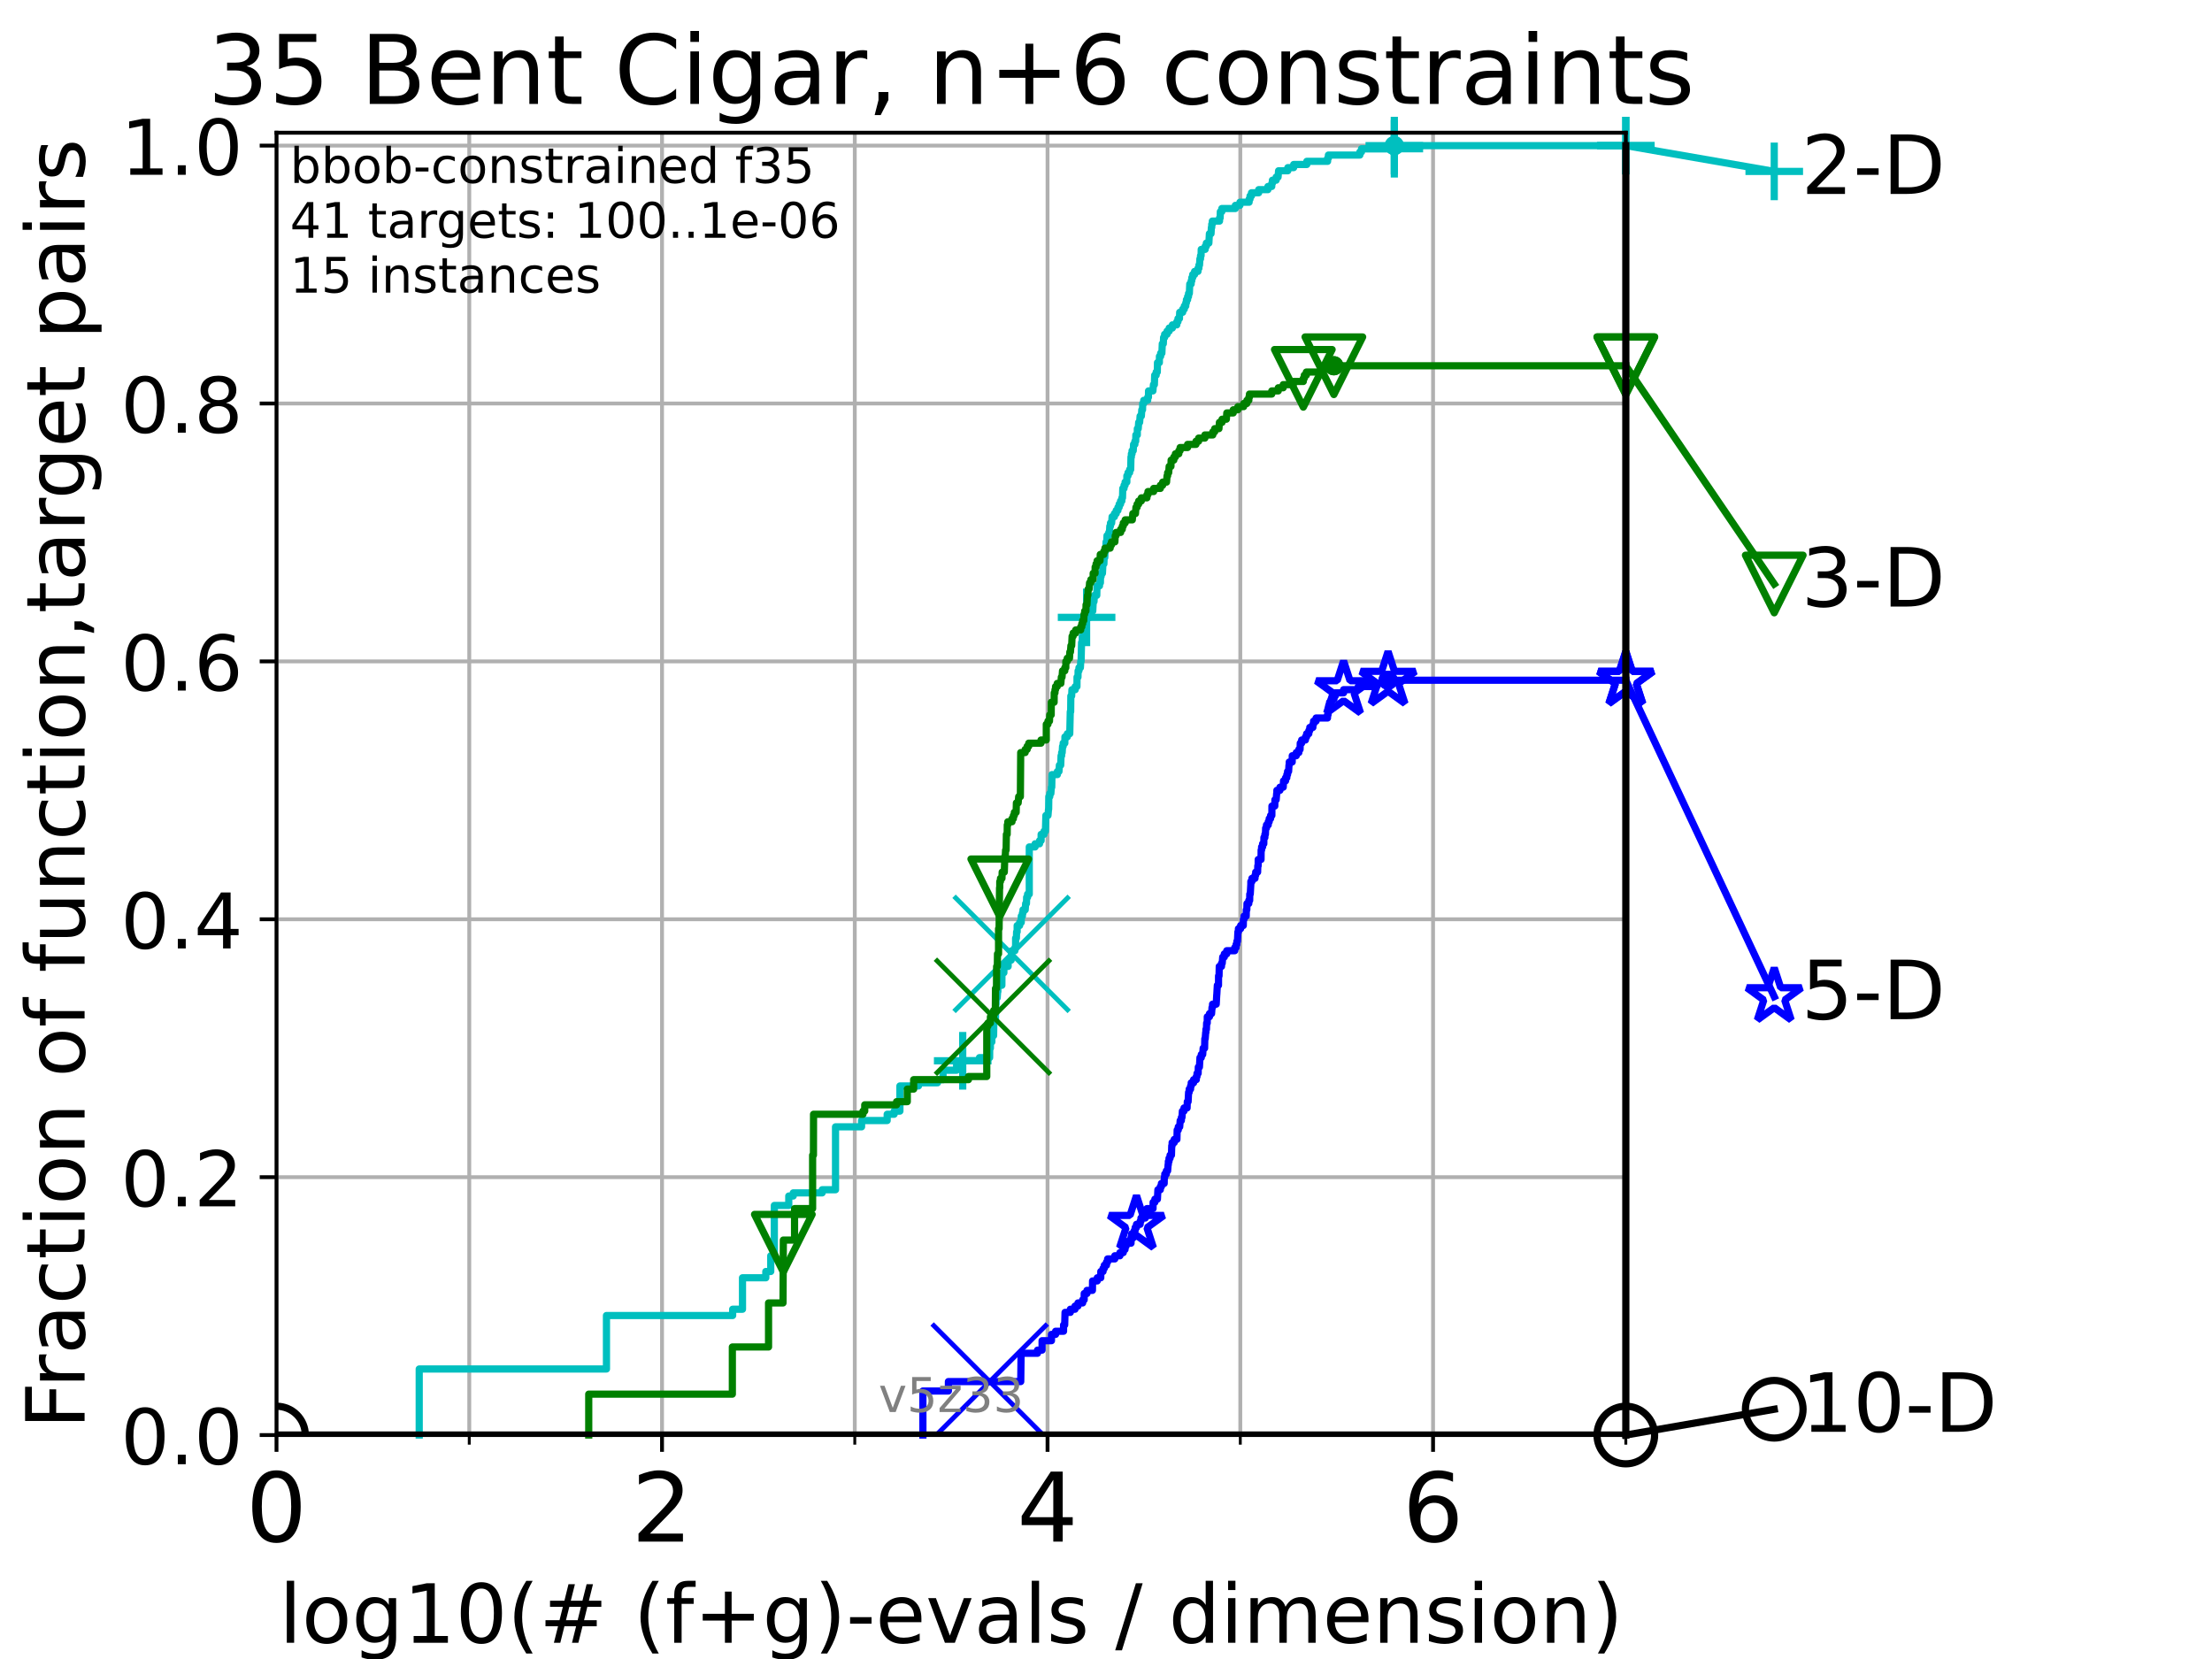 <?xml version="1.0" encoding="utf-8" standalone="no"?>
<!DOCTYPE svg PUBLIC "-//W3C//DTD SVG 1.1//EN"
  "http://www.w3.org/Graphics/SVG/1.1/DTD/svg11.dtd">
<!-- Created with matplotlib (https://matplotlib.org/) -->
<svg height="345.6pt" version="1.1" viewBox="0 0 460.8 345.6" width="460.8pt" xmlns="http://www.w3.org/2000/svg" xmlns:xlink="http://www.w3.org/1999/xlink">
 <defs>
  <style type="text/css">*{stroke-linecap:butt;stroke-linejoin:round;}</style>
 </defs>
 <g id="figure_1">
  <g id="patch_1">
   <path d="M 0 345.6 
L 460.8 345.6 
L 460.8 0 
L 0 0 
z
" style="fill:#ffffff;"/>
  </g>
  <g id="axes_1">
   <g id="patch_2">
    <path d="M 57.6 298.944 
L 338.688 298.944 
L 338.688 27.648 
L 57.6 27.648 
z
" style="fill:#ffffff;"/>
   </g>
   <g id="matplotlib.axis_1">
    <g id="xtick_1">
     <g id="line2d_1">
      <path clip-path="url(#p218c1ee916)" d="M 57.6 298.944 
L 57.6 27.648 
" style="fill:none;stroke:#b0b0b0;stroke-linecap:square;stroke-width:0.8;"/>
     </g>
     <g id="line2d_2">
      <defs>
       <path d="M 0 0 
L 0 3.5 
" id="mdcbf68421b" style="stroke:#000000;stroke-width:0.8;"/>
      </defs>
      <g>
       <use style="stroke:#000000;stroke-width:0.8;" x="57.6" xlink:href="#mdcbf68421b" y="298.944"/>
      </g>
     </g>
     <g id="text_1">
      <!-- 0 -->
      <g transform="translate(51.237 321.141)scale(0.2 -0.2)">
       <defs>
        <path d="M 31.781 66.406 
Q 24.172 66.406 20.328 58.906 
Q 16.5 51.422 16.5 36.375 
Q 16.5 21.391 20.328 13.891 
Q 24.172 6.391 31.781 6.391 
Q 39.453 6.391 43.281 13.891 
Q 47.125 21.391 47.125 36.375 
Q 47.125 51.422 43.281 58.906 
Q 39.453 66.406 31.781 66.406 
z
M 31.781 74.219 
Q 44.047 74.219 50.516 64.516 
Q 56.984 54.828 56.984 36.375 
Q 56.984 17.969 50.516 8.266 
Q 44.047 -1.422 31.781 -1.422 
Q 19.531 -1.422 13.062 8.266 
Q 6.594 17.969 6.594 36.375 
Q 6.594 54.828 13.062 64.516 
Q 19.531 74.219 31.781 74.219 
z
" id="DejaVuSans-48"/>
       </defs>
       <use xlink:href="#DejaVuSans-48"/>
      </g>
     </g>
    </g>
    <g id="xtick_2">
     <g id="line2d_3">
      <path clip-path="url(#p218c1ee916)" d="M 137.911 298.944 
L 137.911 27.648 
" style="fill:none;stroke:#b0b0b0;stroke-linecap:square;stroke-width:0.8;"/>
     </g>
     <g id="line2d_4">
      <g>
       <use style="stroke:#000000;stroke-width:0.8;" x="137.911" xlink:href="#mdcbf68421b" y="298.944"/>
      </g>
     </g>
     <g id="text_2">
      <!-- 2 -->
      <g transform="translate(131.548 321.141)scale(0.2 -0.2)">
       <defs>
        <path d="M 19.188 8.297 
L 53.609 8.297 
L 53.609 0 
L 7.328 0 
L 7.328 8.297 
Q 12.938 14.109 22.625 23.891 
Q 32.328 33.688 34.812 36.531 
Q 39.547 41.844 41.422 45.531 
Q 43.312 49.219 43.312 52.781 
Q 43.312 58.594 39.234 62.25 
Q 35.156 65.922 28.609 65.922 
Q 23.969 65.922 18.812 64.312 
Q 13.672 62.703 7.812 59.422 
L 7.812 69.391 
Q 13.766 71.781 18.938 73 
Q 24.125 74.219 28.422 74.219 
Q 39.75 74.219 46.484 68.547 
Q 53.219 62.891 53.219 53.422 
Q 53.219 48.922 51.531 44.891 
Q 49.859 40.875 45.406 35.406 
Q 44.188 33.984 37.641 27.219 
Q 31.109 20.453 19.188 8.297 
z
" id="DejaVuSans-50"/>
       </defs>
       <use xlink:href="#DejaVuSans-50"/>
      </g>
     </g>
    </g>
    <g id="xtick_3">
     <g id="line2d_5">
      <path clip-path="url(#p218c1ee916)" d="M 218.222 298.944 
L 218.222 27.648 
" style="fill:none;stroke:#b0b0b0;stroke-linecap:square;stroke-width:0.8;"/>
     </g>
     <g id="line2d_6">
      <g>
       <use style="stroke:#000000;stroke-width:0.8;" x="218.222" xlink:href="#mdcbf68421b" y="298.944"/>
      </g>
     </g>
     <g id="text_3">
      <!-- 4 -->
      <g transform="translate(211.859 321.141)scale(0.2 -0.2)">
       <defs>
        <path d="M 37.797 64.312 
L 12.891 25.391 
L 37.797 25.391 
z
M 35.203 72.906 
L 47.609 72.906 
L 47.609 25.391 
L 58.016 25.391 
L 58.016 17.188 
L 47.609 17.188 
L 47.609 0 
L 37.797 0 
L 37.797 17.188 
L 4.891 17.188 
L 4.891 26.703 
z
" id="DejaVuSans-52"/>
       </defs>
       <use xlink:href="#DejaVuSans-52"/>
      </g>
     </g>
    </g>
    <g id="xtick_4">
     <g id="line2d_7">
      <path clip-path="url(#p218c1ee916)" d="M 298.533 298.944 
L 298.533 27.648 
" style="fill:none;stroke:#b0b0b0;stroke-linecap:square;stroke-width:0.8;"/>
     </g>
     <g id="line2d_8">
      <g>
       <use style="stroke:#000000;stroke-width:0.8;" x="298.533" xlink:href="#mdcbf68421b" y="298.944"/>
      </g>
     </g>
     <g id="text_4">
      <!-- 6 -->
      <g transform="translate(292.17 321.141)scale(0.2 -0.2)">
       <defs>
        <path d="M 33.016 40.375 
Q 26.375 40.375 22.484 35.828 
Q 18.609 31.297 18.609 23.391 
Q 18.609 15.531 22.484 10.953 
Q 26.375 6.391 33.016 6.391 
Q 39.656 6.391 43.531 10.953 
Q 47.406 15.531 47.406 23.391 
Q 47.406 31.297 43.531 35.828 
Q 39.656 40.375 33.016 40.375 
z
M 52.594 71.297 
L 52.594 62.312 
Q 48.875 64.062 45.094 64.984 
Q 41.312 65.922 37.594 65.922 
Q 27.828 65.922 22.672 59.328 
Q 17.531 52.734 16.797 39.406 
Q 19.672 43.656 24.016 45.922 
Q 28.375 48.188 33.594 48.188 
Q 44.578 48.188 50.953 41.516 
Q 57.328 34.859 57.328 23.391 
Q 57.328 12.156 50.688 5.359 
Q 44.047 -1.422 33.016 -1.422 
Q 20.359 -1.422 13.672 8.266 
Q 6.984 17.969 6.984 36.375 
Q 6.984 53.656 15.188 63.938 
Q 23.391 74.219 37.203 74.219 
Q 40.922 74.219 44.703 73.484 
Q 48.484 72.75 52.594 71.297 
z
" id="DejaVuSans-54"/>
       </defs>
       <use xlink:href="#DejaVuSans-54"/>
      </g>
     </g>
    </g>
    <g id="xtick_5">
     <g id="line2d_9">
      <path clip-path="url(#p218c1ee916)" d="M 97.755 298.944 
L 97.755 27.648 
" style="fill:none;stroke:#b0b0b0;stroke-linecap:square;stroke-width:0.8;"/>
     </g>
     <g id="line2d_10">
      <defs>
       <path d="M 0 0 
L 0 2 
" id="mcbba12c6ff" style="stroke:#000000;stroke-width:0.6;"/>
      </defs>
      <g>
       <use style="stroke:#000000;stroke-width:0.6;" x="97.755" xlink:href="#mcbba12c6ff" y="298.944"/>
      </g>
     </g>
    </g>
    <g id="xtick_6">
     <g id="line2d_11">
      <path clip-path="url(#p218c1ee916)" d="M 178.066 298.944 
L 178.066 27.648 
" style="fill:none;stroke:#b0b0b0;stroke-linecap:square;stroke-width:0.8;"/>
     </g>
     <g id="line2d_12">
      <g>
       <use style="stroke:#000000;stroke-width:0.6;" x="178.066" xlink:href="#mcbba12c6ff" y="298.944"/>
      </g>
     </g>
    </g>
    <g id="xtick_7">
     <g id="line2d_13">
      <path clip-path="url(#p218c1ee916)" d="M 258.377 298.944 
L 258.377 27.648 
" style="fill:none;stroke:#b0b0b0;stroke-linecap:square;stroke-width:0.8;"/>
     </g>
     <g id="line2d_14">
      <g>
       <use style="stroke:#000000;stroke-width:0.6;" x="258.377" xlink:href="#mcbba12c6ff" y="298.944"/>
      </g>
     </g>
    </g>
    <g id="xtick_8">
     <g id="line2d_15">
      <path clip-path="url(#p218c1ee916)" d="M 338.688 298.944 
L 338.688 27.648 
" style="fill:none;stroke:#b0b0b0;stroke-linecap:square;stroke-width:0.8;"/>
     </g>
     <g id="line2d_16">
      <g>
       <use style="stroke:#000000;stroke-width:0.6;" x="338.688" xlink:href="#mcbba12c6ff" y="298.944"/>
      </g>
     </g>
    </g>
    <g id="text_5">
     <!-- log10(# (f+g)-evals / dimension) -->
     <g transform="translate(58.145 342.218)scale(0.17 -0.17)">
      <defs>
       <path d="M 9.422 75.984 
L 18.406 75.984 
L 18.406 0 
L 9.422 0 
z
" id="DejaVuSans-108"/>
       <path d="M 30.609 48.391 
Q 23.391 48.391 19.188 42.75 
Q 14.984 37.109 14.984 27.297 
Q 14.984 17.484 19.156 11.844 
Q 23.344 6.203 30.609 6.203 
Q 37.797 6.203 41.984 11.859 
Q 46.188 17.531 46.188 27.297 
Q 46.188 37.016 41.984 42.703 
Q 37.797 48.391 30.609 48.391 
z
M 30.609 56 
Q 42.328 56 49.016 48.375 
Q 55.719 40.766 55.719 27.297 
Q 55.719 13.875 49.016 6.219 
Q 42.328 -1.422 30.609 -1.422 
Q 18.844 -1.422 12.172 6.219 
Q 5.516 13.875 5.516 27.297 
Q 5.516 40.766 12.172 48.375 
Q 18.844 56 30.609 56 
z
" id="DejaVuSans-111"/>
       <path d="M 45.406 27.984 
Q 45.406 37.75 41.375 43.109 
Q 37.359 48.484 30.078 48.484 
Q 22.859 48.484 18.828 43.109 
Q 14.797 37.75 14.797 27.984 
Q 14.797 18.266 18.828 12.891 
Q 22.859 7.516 30.078 7.516 
Q 37.359 7.516 41.375 12.891 
Q 45.406 18.266 45.406 27.984 
z
M 54.391 6.781 
Q 54.391 -7.172 48.188 -13.984 
Q 42 -20.797 29.203 -20.797 
Q 24.469 -20.797 20.266 -20.094 
Q 16.062 -19.391 12.109 -17.922 
L 12.109 -9.188 
Q 16.062 -11.328 19.922 -12.344 
Q 23.781 -13.375 27.781 -13.375 
Q 36.625 -13.375 41.016 -8.766 
Q 45.406 -4.156 45.406 5.172 
L 45.406 9.625 
Q 42.625 4.781 38.281 2.391 
Q 33.938 0 27.875 0 
Q 17.828 0 11.672 7.656 
Q 5.516 15.328 5.516 27.984 
Q 5.516 40.672 11.672 48.328 
Q 17.828 56 27.875 56 
Q 33.938 56 38.281 53.609 
Q 42.625 51.219 45.406 46.391 
L 45.406 54.688 
L 54.391 54.688 
z
" id="DejaVuSans-103"/>
       <path d="M 12.406 8.297 
L 28.516 8.297 
L 28.516 63.922 
L 10.984 60.406 
L 10.984 69.391 
L 28.422 72.906 
L 38.281 72.906 
L 38.281 8.297 
L 54.391 8.297 
L 54.391 0 
L 12.406 0 
z
" id="DejaVuSans-49"/>
       <path d="M 31 75.875 
Q 24.469 64.656 21.281 53.656 
Q 18.109 42.672 18.109 31.391 
Q 18.109 20.125 21.312 9.062 
Q 24.516 -2 31 -13.188 
L 23.188 -13.188 
Q 15.875 -1.703 12.234 9.375 
Q 8.594 20.453 8.594 31.391 
Q 8.594 42.281 12.203 53.312 
Q 15.828 64.359 23.188 75.875 
z
" id="DejaVuSans-40"/>
       <path d="M 51.125 44 
L 36.922 44 
L 32.812 27.688 
L 47.125 27.688 
z
M 43.797 71.781 
L 38.719 51.516 
L 52.984 51.516 
L 58.109 71.781 
L 65.922 71.781 
L 60.891 51.516 
L 76.125 51.516 
L 76.125 44 
L 58.984 44 
L 54.984 27.688 
L 70.516 27.688 
L 70.516 20.219 
L 53.078 20.219 
L 48 0 
L 40.188 0 
L 45.219 20.219 
L 30.906 20.219 
L 25.875 0 
L 18.016 0 
L 23.094 20.219 
L 7.719 20.219 
L 7.719 27.688 
L 24.906 27.688 
L 29 44 
L 13.281 44 
L 13.281 51.516 
L 30.906 51.516 
L 35.891 71.781 
z
" id="DejaVuSans-35"/>
       <path id="DejaVuSans-32"/>
       <path d="M 37.109 75.984 
L 37.109 68.5 
L 28.516 68.5 
Q 23.688 68.5 21.797 66.547 
Q 19.922 64.594 19.922 59.516 
L 19.922 54.688 
L 34.719 54.688 
L 34.719 47.703 
L 19.922 47.703 
L 19.922 0 
L 10.891 0 
L 10.891 47.703 
L 2.297 47.703 
L 2.297 54.688 
L 10.891 54.688 
L 10.891 58.5 
Q 10.891 67.625 15.141 71.797 
Q 19.391 75.984 28.609 75.984 
z
" id="DejaVuSans-102"/>
       <path d="M 46 62.703 
L 46 35.5 
L 73.188 35.5 
L 73.188 27.203 
L 46 27.203 
L 46 0 
L 37.797 0 
L 37.797 27.203 
L 10.594 27.203 
L 10.594 35.5 
L 37.797 35.5 
L 37.797 62.703 
z
" id="DejaVuSans-43"/>
       <path d="M 8.016 75.875 
L 15.828 75.875 
Q 23.141 64.359 26.781 53.312 
Q 30.422 42.281 30.422 31.391 
Q 30.422 20.453 26.781 9.375 
Q 23.141 -1.703 15.828 -13.188 
L 8.016 -13.188 
Q 14.5 -2 17.703 9.062 
Q 20.906 20.125 20.906 31.391 
Q 20.906 42.672 17.703 53.656 
Q 14.5 64.656 8.016 75.875 
z
" id="DejaVuSans-41"/>
       <path d="M 4.891 31.391 
L 31.203 31.391 
L 31.203 23.391 
L 4.891 23.391 
z
" id="DejaVuSans-45"/>
       <path d="M 56.203 29.594 
L 56.203 25.203 
L 14.891 25.203 
Q 15.484 15.922 20.484 11.062 
Q 25.484 6.203 34.422 6.203 
Q 39.594 6.203 44.453 7.469 
Q 49.312 8.734 54.109 11.281 
L 54.109 2.781 
Q 49.266 0.734 44.188 -0.344 
Q 39.109 -1.422 33.891 -1.422 
Q 20.797 -1.422 13.156 6.188 
Q 5.516 13.812 5.516 26.812 
Q 5.516 40.234 12.766 48.109 
Q 20.016 56 32.328 56 
Q 43.359 56 49.781 48.891 
Q 56.203 41.797 56.203 29.594 
z
M 47.219 32.234 
Q 47.125 39.594 43.094 43.984 
Q 39.062 48.391 32.422 48.391 
Q 24.906 48.391 20.391 44.141 
Q 15.875 39.891 15.188 32.172 
z
" id="DejaVuSans-101"/>
       <path d="M 2.984 54.688 
L 12.5 54.688 
L 29.594 8.797 
L 46.688 54.688 
L 56.203 54.688 
L 35.688 0 
L 23.484 0 
z
" id="DejaVuSans-118"/>
       <path d="M 34.281 27.484 
Q 23.391 27.484 19.188 25 
Q 14.984 22.516 14.984 16.5 
Q 14.984 11.719 18.141 8.906 
Q 21.297 6.109 26.703 6.109 
Q 34.188 6.109 38.703 11.406 
Q 43.219 16.703 43.219 25.484 
L 43.219 27.484 
z
M 52.203 31.203 
L 52.203 0 
L 43.219 0 
L 43.219 8.297 
Q 40.141 3.328 35.547 0.953 
Q 30.953 -1.422 24.312 -1.422 
Q 15.922 -1.422 10.953 3.297 
Q 6 8.016 6 15.922 
Q 6 25.141 12.172 29.828 
Q 18.359 34.516 30.609 34.516 
L 43.219 34.516 
L 43.219 35.406 
Q 43.219 41.609 39.141 45 
Q 35.062 48.391 27.688 48.391 
Q 23 48.391 18.547 47.266 
Q 14.109 46.141 10.016 43.891 
L 10.016 52.203 
Q 14.938 54.109 19.578 55.047 
Q 24.219 56 28.609 56 
Q 40.484 56 46.344 49.844 
Q 52.203 43.703 52.203 31.203 
z
" id="DejaVuSans-97"/>
       <path d="M 44.281 53.078 
L 44.281 44.578 
Q 40.484 46.531 36.375 47.5 
Q 32.281 48.484 27.875 48.484 
Q 21.188 48.484 17.844 46.438 
Q 14.5 44.391 14.5 40.281 
Q 14.5 37.156 16.891 35.375 
Q 19.281 33.594 26.516 31.984 
L 29.594 31.297 
Q 39.156 29.25 43.188 25.516 
Q 47.219 21.781 47.219 15.094 
Q 47.219 7.469 41.188 3.016 
Q 35.156 -1.422 24.609 -1.422 
Q 20.219 -1.422 15.453 -0.562 
Q 10.688 0.297 5.422 2 
L 5.422 11.281 
Q 10.406 8.688 15.234 7.391 
Q 20.062 6.109 24.812 6.109 
Q 31.156 6.109 34.562 8.281 
Q 37.984 10.453 37.984 14.406 
Q 37.984 18.062 35.516 20.016 
Q 33.062 21.969 24.703 23.781 
L 21.578 24.516 
Q 13.234 26.266 9.516 29.906 
Q 5.812 33.547 5.812 39.891 
Q 5.812 47.609 11.281 51.797 
Q 16.75 56 26.812 56 
Q 31.781 56 36.172 55.266 
Q 40.578 54.547 44.281 53.078 
z
" id="DejaVuSans-115"/>
       <path d="M 25.391 72.906 
L 33.688 72.906 
L 8.297 -9.281 
L 0 -9.281 
z
" id="DejaVuSans-47"/>
       <path d="M 45.406 46.391 
L 45.406 75.984 
L 54.391 75.984 
L 54.391 0 
L 45.406 0 
L 45.406 8.203 
Q 42.578 3.328 38.25 0.953 
Q 33.938 -1.422 27.875 -1.422 
Q 17.969 -1.422 11.734 6.484 
Q 5.516 14.406 5.516 27.297 
Q 5.516 40.188 11.734 48.094 
Q 17.969 56 27.875 56 
Q 33.938 56 38.25 53.625 
Q 42.578 51.266 45.406 46.391 
z
M 14.797 27.297 
Q 14.797 17.391 18.875 11.75 
Q 22.953 6.109 30.078 6.109 
Q 37.203 6.109 41.297 11.75 
Q 45.406 17.391 45.406 27.297 
Q 45.406 37.203 41.297 42.844 
Q 37.203 48.484 30.078 48.484 
Q 22.953 48.484 18.875 42.844 
Q 14.797 37.203 14.797 27.297 
z
" id="DejaVuSans-100"/>
       <path d="M 9.422 54.688 
L 18.406 54.688 
L 18.406 0 
L 9.422 0 
z
M 9.422 75.984 
L 18.406 75.984 
L 18.406 64.594 
L 9.422 64.594 
z
" id="DejaVuSans-105"/>
       <path d="M 52 44.188 
Q 55.375 50.25 60.062 53.125 
Q 64.75 56 71.094 56 
Q 79.641 56 84.281 50.016 
Q 88.922 44.047 88.922 33.016 
L 88.922 0 
L 79.891 0 
L 79.891 32.719 
Q 79.891 40.578 77.094 44.375 
Q 74.312 48.188 68.609 48.188 
Q 61.625 48.188 57.562 43.547 
Q 53.516 38.922 53.516 30.906 
L 53.516 0 
L 44.484 0 
L 44.484 32.719 
Q 44.484 40.625 41.703 44.406 
Q 38.922 48.188 33.109 48.188 
Q 26.219 48.188 22.156 43.531 
Q 18.109 38.875 18.109 30.906 
L 18.109 0 
L 9.078 0 
L 9.078 54.688 
L 18.109 54.688 
L 18.109 46.188 
Q 21.188 51.219 25.484 53.609 
Q 29.781 56 35.688 56 
Q 41.656 56 45.828 52.969 
Q 50 49.953 52 44.188 
z
" id="DejaVuSans-109"/>
       <path d="M 54.891 33.016 
L 54.891 0 
L 45.906 0 
L 45.906 32.719 
Q 45.906 40.484 42.875 44.328 
Q 39.844 48.188 33.797 48.188 
Q 26.516 48.188 22.312 43.547 
Q 18.109 38.922 18.109 30.906 
L 18.109 0 
L 9.078 0 
L 9.078 54.688 
L 18.109 54.688 
L 18.109 46.188 
Q 21.344 51.125 25.703 53.562 
Q 30.078 56 35.797 56 
Q 45.219 56 50.047 50.172 
Q 54.891 44.344 54.891 33.016 
z
" id="DejaVuSans-110"/>
      </defs>
      <use xlink:href="#DejaVuSans-108"/>
      <use x="27.783" xlink:href="#DejaVuSans-111"/>
      <use x="88.965" xlink:href="#DejaVuSans-103"/>
      <use x="152.441" xlink:href="#DejaVuSans-49"/>
      <use x="216.064" xlink:href="#DejaVuSans-48"/>
      <use x="279.688" xlink:href="#DejaVuSans-40"/>
      <use x="318.701" xlink:href="#DejaVuSans-35"/>
      <use x="402.49" xlink:href="#DejaVuSans-32"/>
      <use x="434.277" xlink:href="#DejaVuSans-40"/>
      <use x="473.291" xlink:href="#DejaVuSans-102"/>
      <use x="508.496" xlink:href="#DejaVuSans-43"/>
      <use x="592.285" xlink:href="#DejaVuSans-103"/>
      <use x="655.762" xlink:href="#DejaVuSans-41"/>
      <use x="694.775" xlink:href="#DejaVuSans-45"/>
      <use x="730.859" xlink:href="#DejaVuSans-101"/>
      <use x="792.383" xlink:href="#DejaVuSans-118"/>
      <use x="851.562" xlink:href="#DejaVuSans-97"/>
      <use x="912.842" xlink:href="#DejaVuSans-108"/>
      <use x="940.625" xlink:href="#DejaVuSans-115"/>
      <use x="992.725" xlink:href="#DejaVuSans-32"/>
      <use x="1024.512" xlink:href="#DejaVuSans-47"/>
      <use x="1058.203" xlink:href="#DejaVuSans-32"/>
      <use x="1089.99" xlink:href="#DejaVuSans-100"/>
      <use x="1153.467" xlink:href="#DejaVuSans-105"/>
      <use x="1181.25" xlink:href="#DejaVuSans-109"/>
      <use x="1278.662" xlink:href="#DejaVuSans-101"/>
      <use x="1340.186" xlink:href="#DejaVuSans-110"/>
      <use x="1403.564" xlink:href="#DejaVuSans-115"/>
      <use x="1455.664" xlink:href="#DejaVuSans-105"/>
      <use x="1483.447" xlink:href="#DejaVuSans-111"/>
      <use x="1544.629" xlink:href="#DejaVuSans-110"/>
      <use x="1608.008" xlink:href="#DejaVuSans-41"/>
     </g>
    </g>
   </g>
   <g id="matplotlib.axis_2">
    <g id="ytick_1">
     <g id="line2d_17">
      <path clip-path="url(#p218c1ee916)" d="M 57.6 298.944 
L 338.688 298.944 
" style="fill:none;stroke:#b0b0b0;stroke-linecap:square;stroke-width:0.8;"/>
     </g>
     <g id="line2d_18">
      <defs>
       <path d="M 0 0 
L -3.5 0 
" id="m4f6384ac6f" style="stroke:#000000;stroke-width:0.8;"/>
      </defs>
      <g>
       <use style="stroke:#000000;stroke-width:0.8;" x="57.6" xlink:href="#m4f6384ac6f" y="298.944"/>
      </g>
     </g>
     <g id="text_6">
      <!-- 0.0 -->
      <g transform="translate(25.155 305.023)scale(0.16 -0.16)">
       <defs>
        <path d="M 10.688 12.406 
L 21 12.406 
L 21 0 
L 10.688 0 
z
" id="DejaVuSans-46"/>
       </defs>
       <use xlink:href="#DejaVuSans-48"/>
       <use x="63.623" xlink:href="#DejaVuSans-46"/>
       <use x="95.41" xlink:href="#DejaVuSans-48"/>
      </g>
     </g>
    </g>
    <g id="ytick_2">
     <g id="line2d_19">
      <path clip-path="url(#p218c1ee916)" d="M 57.6 245.222 
L 338.688 245.222 
" style="fill:none;stroke:#b0b0b0;stroke-linecap:square;stroke-width:0.8;"/>
     </g>
     <g id="line2d_20">
      <g>
       <use style="stroke:#000000;stroke-width:0.8;" x="57.6" xlink:href="#m4f6384ac6f" y="245.222"/>
      </g>
     </g>
     <g id="text_7">
      <!-- 0.2 -->
      <g transform="translate(25.155 251.301)scale(0.16 -0.16)">
       <use xlink:href="#DejaVuSans-48"/>
       <use x="63.623" xlink:href="#DejaVuSans-46"/>
       <use x="95.41" xlink:href="#DejaVuSans-50"/>
      </g>
     </g>
    </g>
    <g id="ytick_3">
     <g id="line2d_21">
      <path clip-path="url(#p218c1ee916)" d="M 57.6 191.5 
L 338.688 191.5 
" style="fill:none;stroke:#b0b0b0;stroke-linecap:square;stroke-width:0.8;"/>
     </g>
     <g id="line2d_22">
      <g>
       <use style="stroke:#000000;stroke-width:0.8;" x="57.6" xlink:href="#m4f6384ac6f" y="191.5"/>
      </g>
     </g>
     <g id="text_8">
      <!-- 0.4 -->
      <g transform="translate(25.155 197.579)scale(0.16 -0.16)">
       <use xlink:href="#DejaVuSans-48"/>
       <use x="63.623" xlink:href="#DejaVuSans-46"/>
       <use x="95.41" xlink:href="#DejaVuSans-52"/>
      </g>
     </g>
    </g>
    <g id="ytick_4">
     <g id="line2d_23">
      <path clip-path="url(#p218c1ee916)" d="M 57.6 137.778 
L 338.688 137.778 
" style="fill:none;stroke:#b0b0b0;stroke-linecap:square;stroke-width:0.8;"/>
     </g>
     <g id="line2d_24">
      <g>
       <use style="stroke:#000000;stroke-width:0.8;" x="57.6" xlink:href="#m4f6384ac6f" y="137.778"/>
      </g>
     </g>
     <g id="text_9">
      <!-- 0.6 -->
      <g transform="translate(25.155 143.857)scale(0.16 -0.16)">
       <use xlink:href="#DejaVuSans-48"/>
       <use x="63.623" xlink:href="#DejaVuSans-46"/>
       <use x="95.41" xlink:href="#DejaVuSans-54"/>
      </g>
     </g>
    </g>
    <g id="ytick_5">
     <g id="line2d_25">
      <path clip-path="url(#p218c1ee916)" d="M 57.6 84.056 
L 338.688 84.056 
" style="fill:none;stroke:#b0b0b0;stroke-linecap:square;stroke-width:0.8;"/>
     </g>
     <g id="line2d_26">
      <g>
       <use style="stroke:#000000;stroke-width:0.8;" x="57.6" xlink:href="#m4f6384ac6f" y="84.056"/>
      </g>
     </g>
     <g id="text_10">
      <!-- 0.8 -->
      <g transform="translate(25.155 90.135)scale(0.16 -0.16)">
       <defs>
        <path d="M 31.781 34.625 
Q 24.75 34.625 20.719 30.859 
Q 16.703 27.094 16.703 20.516 
Q 16.703 13.922 20.719 10.156 
Q 24.75 6.391 31.781 6.391 
Q 38.812 6.391 42.859 10.172 
Q 46.922 13.969 46.922 20.516 
Q 46.922 27.094 42.891 30.859 
Q 38.875 34.625 31.781 34.625 
z
M 21.922 38.812 
Q 15.578 40.375 12.031 44.719 
Q 8.5 49.078 8.5 55.328 
Q 8.5 64.062 14.719 69.141 
Q 20.953 74.219 31.781 74.219 
Q 42.672 74.219 48.875 69.141 
Q 55.078 64.062 55.078 55.328 
Q 55.078 49.078 51.531 44.719 
Q 48 40.375 41.703 38.812 
Q 48.828 37.156 52.797 32.312 
Q 56.781 27.484 56.781 20.516 
Q 56.781 9.906 50.312 4.234 
Q 43.844 -1.422 31.781 -1.422 
Q 19.734 -1.422 13.25 4.234 
Q 6.781 9.906 6.781 20.516 
Q 6.781 27.484 10.781 32.312 
Q 14.797 37.156 21.922 38.812 
z
M 18.312 54.391 
Q 18.312 48.734 21.844 45.562 
Q 25.391 42.391 31.781 42.391 
Q 38.141 42.391 41.719 45.562 
Q 45.312 48.734 45.312 54.391 
Q 45.312 60.062 41.719 63.234 
Q 38.141 66.406 31.781 66.406 
Q 25.391 66.406 21.844 63.234 
Q 18.312 60.062 18.312 54.391 
z
" id="DejaVuSans-56"/>
       </defs>
       <use xlink:href="#DejaVuSans-48"/>
       <use x="63.623" xlink:href="#DejaVuSans-46"/>
       <use x="95.41" xlink:href="#DejaVuSans-56"/>
      </g>
     </g>
    </g>
    <g id="ytick_6">
     <g id="line2d_27">
      <path clip-path="url(#p218c1ee916)" d="M 57.6 30.334 
L 338.688 30.334 
" style="fill:none;stroke:#b0b0b0;stroke-linecap:square;stroke-width:0.8;"/>
     </g>
     <g id="line2d_28">
      <g>
       <use style="stroke:#000000;stroke-width:0.8;" x="57.6" xlink:href="#m4f6384ac6f" y="30.334"/>
      </g>
     </g>
     <g id="text_11">
      <!-- 1.0 -->
      <g transform="translate(25.155 36.413)scale(0.16 -0.16)">
       <use xlink:href="#DejaVuSans-49"/>
       <use x="63.623" xlink:href="#DejaVuSans-46"/>
       <use x="95.41" xlink:href="#DejaVuSans-48"/>
      </g>
     </g>
    </g>
    <g id="text_12">
     <!-- Fraction of function,target pairs -->
     <g transform="translate(17.62 297.681)rotate(-90)scale(0.17 -0.17)">
      <defs>
       <path d="M 9.812 72.906 
L 51.703 72.906 
L 51.703 64.594 
L 19.672 64.594 
L 19.672 43.109 
L 48.578 43.109 
L 48.578 34.812 
L 19.672 34.812 
L 19.672 0 
L 9.812 0 
z
" id="DejaVuSans-70"/>
       <path d="M 41.109 46.297 
Q 39.594 47.172 37.812 47.578 
Q 36.031 48 33.891 48 
Q 26.266 48 22.188 43.047 
Q 18.109 38.094 18.109 28.812 
L 18.109 0 
L 9.078 0 
L 9.078 54.688 
L 18.109 54.688 
L 18.109 46.188 
Q 20.953 51.172 25.484 53.578 
Q 30.031 56 36.531 56 
Q 37.453 56 38.578 55.875 
Q 39.703 55.766 41.062 55.516 
z
" id="DejaVuSans-114"/>
       <path d="M 48.781 52.594 
L 48.781 44.188 
Q 44.969 46.297 41.141 47.344 
Q 37.312 48.391 33.406 48.391 
Q 24.656 48.391 19.812 42.844 
Q 14.984 37.312 14.984 27.297 
Q 14.984 17.281 19.812 11.734 
Q 24.656 6.203 33.406 6.203 
Q 37.312 6.203 41.141 7.25 
Q 44.969 8.297 48.781 10.406 
L 48.781 2.094 
Q 45.016 0.344 40.984 -0.531 
Q 36.969 -1.422 32.422 -1.422 
Q 20.062 -1.422 12.781 6.344 
Q 5.516 14.109 5.516 27.297 
Q 5.516 40.672 12.859 48.328 
Q 20.219 56 33.016 56 
Q 37.156 56 41.109 55.141 
Q 45.062 54.297 48.781 52.594 
z
" id="DejaVuSans-99"/>
       <path d="M 18.312 70.219 
L 18.312 54.688 
L 36.812 54.688 
L 36.812 47.703 
L 18.312 47.703 
L 18.312 18.016 
Q 18.312 11.328 20.141 9.422 
Q 21.969 7.516 27.594 7.516 
L 36.812 7.516 
L 36.812 0 
L 27.594 0 
Q 17.188 0 13.234 3.875 
Q 9.281 7.766 9.281 18.016 
L 9.281 47.703 
L 2.688 47.703 
L 2.688 54.688 
L 9.281 54.688 
L 9.281 70.219 
z
" id="DejaVuSans-116"/>
       <path d="M 8.5 21.578 
L 8.5 54.688 
L 17.484 54.688 
L 17.484 21.922 
Q 17.484 14.156 20.5 10.266 
Q 23.531 6.391 29.594 6.391 
Q 36.859 6.391 41.078 11.031 
Q 45.312 15.672 45.312 23.688 
L 45.312 54.688 
L 54.297 54.688 
L 54.297 0 
L 45.312 0 
L 45.312 8.406 
Q 42.047 3.422 37.719 1 
Q 33.406 -1.422 27.688 -1.422 
Q 18.266 -1.422 13.375 4.438 
Q 8.5 10.297 8.5 21.578 
z
M 31.109 56 
z
" id="DejaVuSans-117"/>
       <path d="M 11.719 12.406 
L 22.016 12.406 
L 22.016 4 
L 14.016 -11.625 
L 7.719 -11.625 
L 11.719 4 
z
" id="DejaVuSans-44"/>
       <path d="M 18.109 8.203 
L 18.109 -20.797 
L 9.078 -20.797 
L 9.078 54.688 
L 18.109 54.688 
L 18.109 46.391 
Q 20.953 51.266 25.266 53.625 
Q 29.594 56 35.594 56 
Q 45.562 56 51.781 48.094 
Q 58.016 40.188 58.016 27.297 
Q 58.016 14.406 51.781 6.484 
Q 45.562 -1.422 35.594 -1.422 
Q 29.594 -1.422 25.266 0.953 
Q 20.953 3.328 18.109 8.203 
z
M 48.688 27.297 
Q 48.688 37.203 44.609 42.844 
Q 40.531 48.484 33.406 48.484 
Q 26.266 48.484 22.188 42.844 
Q 18.109 37.203 18.109 27.297 
Q 18.109 17.391 22.188 11.75 
Q 26.266 6.109 33.406 6.109 
Q 40.531 6.109 44.609 11.75 
Q 48.688 17.391 48.688 27.297 
z
" id="DejaVuSans-112"/>
      </defs>
      <use xlink:href="#DejaVuSans-70"/>
      <use x="50.27" xlink:href="#DejaVuSans-114"/>
      <use x="91.383" xlink:href="#DejaVuSans-97"/>
      <use x="152.662" xlink:href="#DejaVuSans-99"/>
      <use x="207.643" xlink:href="#DejaVuSans-116"/>
      <use x="246.852" xlink:href="#DejaVuSans-105"/>
      <use x="274.635" xlink:href="#DejaVuSans-111"/>
      <use x="335.816" xlink:href="#DejaVuSans-110"/>
      <use x="399.195" xlink:href="#DejaVuSans-32"/>
      <use x="430.982" xlink:href="#DejaVuSans-111"/>
      <use x="492.164" xlink:href="#DejaVuSans-102"/>
      <use x="527.369" xlink:href="#DejaVuSans-32"/>
      <use x="559.156" xlink:href="#DejaVuSans-102"/>
      <use x="594.361" xlink:href="#DejaVuSans-117"/>
      <use x="657.74" xlink:href="#DejaVuSans-110"/>
      <use x="721.119" xlink:href="#DejaVuSans-99"/>
      <use x="776.1" xlink:href="#DejaVuSans-116"/>
      <use x="815.309" xlink:href="#DejaVuSans-105"/>
      <use x="843.092" xlink:href="#DejaVuSans-111"/>
      <use x="904.273" xlink:href="#DejaVuSans-110"/>
      <use x="967.652" xlink:href="#DejaVuSans-44"/>
      <use x="999.439" xlink:href="#DejaVuSans-116"/>
      <use x="1038.648" xlink:href="#DejaVuSans-97"/>
      <use x="1099.928" xlink:href="#DejaVuSans-114"/>
      <use x="1139.291" xlink:href="#DejaVuSans-103"/>
      <use x="1202.768" xlink:href="#DejaVuSans-101"/>
      <use x="1264.291" xlink:href="#DejaVuSans-116"/>
      <use x="1303.5" xlink:href="#DejaVuSans-32"/>
      <use x="1335.287" xlink:href="#DejaVuSans-112"/>
      <use x="1398.764" xlink:href="#DejaVuSans-97"/>
      <use x="1460.043" xlink:href="#DejaVuSans-105"/>
      <use x="1487.826" xlink:href="#DejaVuSans-114"/>
      <use x="1528.939" xlink:href="#DejaVuSans-115"/>
     </g>
    </g>
   </g>
   <g id="line2d_29">
    <defs>
     <path d="M 0 1.5 
C 0.398 1.5 0.779 1.342 1.061 1.061 
C 1.342 0.779 1.5 0.398 1.5 0 
C 1.5 -0.398 1.342 -0.779 1.061 -1.061 
C 0.779 -1.342 0.398 -1.5 0 -1.5 
C -0.398 -1.5 -0.779 -1.342 -1.061 -1.061 
C -1.342 -0.779 -1.5 -0.398 -1.5 0 
C -1.5 0.398 -1.342 0.779 -1.061 1.061 
C -0.779 1.342 -0.398 1.5 0 1.5 
z
" id="mc45a104e4f" style="stroke:#00bfbf;"/>
    </defs>
    <g>
     <use style="fill:#00bfbf;stroke:#00bfbf;" x="290.461" xlink:href="#mc45a104e4f" y="30.334"/>
     <use style="fill:#00bfbf;stroke:#00bfbf;" x="290.461" xlink:href="#mc45a104e4f" y="30.334"/>
    </g>
   </g>
   <g id="line2d_30">
    <path d="M 87.33 298.944 
L 87.33 285.186 
L 126.338 285.186 
L 126.338 274.048 
L 152.625 274.048 
L 152.625 272.738 
L 154.675 272.738 
L 154.675 266.187 
L 159.532 266.187 
L 159.532 264.876 
L 160.561 264.876 
L 160.561 261.601 
L 161.307 261.601 
L 161.307 251.118 
L 164.314 251.118 
L 164.314 249.153 
L 165.248 249.153 
L 165.248 248.498 
L 171.276 248.498 
L 171.276 247.843 
L 174.055 247.843 
L 174.055 234.74 
L 179.481 234.74 
L 179.481 233.429 
L 184.815 233.429 
L 184.815 232.119 
L 186.268 232.119 
L 186.268 231.464 
L 187.468 231.464 
L 187.468 226.223 
L 191.338 226.223 
L 191.338 225.568 
L 195.294 225.568 
L 195.294 224.912 
L 196.45 224.912 
L 196.45 222.947 
L 199.277 222.947 
L 199.277 221.637 
L 200.552 221.637 
L 200.552 220.982 
L 204.037 220.982 
L 204.037 220.326 
L 206.156 220.326 
L 206.174 218.361 
L 206.316 218.361 
L 206.316 217.051 
L 206.624 217.051 
L 206.624 215.74 
L 206.986 215.74 
L 207.043 212.465 
L 207.371 212.465 
L 207.439 209.189 
L 207.489 209.189 
L 207.489 207.879 
L 207.734 207.879 
L 207.824 206.568 
L 207.875 206.568 
L 207.875 205.258 
L 208.709 205.258 
L 208.725 202.638 
L 209.129 202.638 
L 209.129 201.327 
L 210.014 201.327 
L 210.014 200.017 
L 210.651 200.017 
L 210.755 198.052 
L 211.427 198.052 
L 211.427 197.396 
L 211.569 197.396 
L 211.569 195.431 
L 211.735 195.431 
L 211.776 194.121 
L 211.892 194.121 
L 211.892 192.81 
L 212.41 192.81 
L 212.41 192.155 
L 212.748 192.155 
L 212.748 190.845 
L 212.988 190.845 
L 212.988 190.19 
L 213.109 190.19 
L 213.109 189.535 
L 213.569 189.535 
L 213.661 188.224 
L 213.83 188.224 
L 213.866 186.914 
L 214.063 186.914 
L 214.063 186.259 
L 214.416 186.259 
L 214.416 176.432 
L 215.63 176.432 
L 215.63 175.777 
L 216.558 175.777 
L 216.558 175.121 
L 216.885 175.121 
L 216.885 173.811 
L 217.497 173.811 
L 217.497 173.156 
L 217.781 173.156 
L 217.873 169.88 
L 218.315 169.88 
L 218.425 168.57 
L 218.452 168.57 
L 218.489 165.949 
L 218.685 165.949 
L 218.685 165.294 
L 218.914 165.294 
L 219.018 163.984 
L 219.098 163.984 
L 219.147 161.363 
L 220.271 161.363 
L 220.271 160.708 
L 220.606 160.708 
L 220.686 159.398 
L 220.968 159.398 
L 221.035 157.432 
L 221.159 157.432 
L 221.159 156.777 
L 221.271 156.777 
L 221.347 155.467 
L 221.477 155.467 
L 221.477 154.812 
L 221.822 154.812 
L 221.842 153.502 
L 222.342 153.502 
L 222.342 152.846 
L 222.851 152.846 
L 222.955 148.26 
L 223.04 148.26 
L 223.074 144.985 
L 223.247 144.985 
L 223.301 143.674 
L 223.988 143.674 
L 223.988 143.019 
L 224.35 143.019 
L 224.364 141.054 
L 224.565 141.054 
L 224.586 139.743 
L 224.763 139.743 
L 224.763 139.088 
L 225.065 139.088 
L 225.137 137.778 
L 225.211 137.778 
L 225.308 133.847 
L 225.448 133.847 
L 225.463 132.537 
L 225.805 132.537 
L 225.805 131.227 
L 226.086 131.227 
L 226.086 129.916 
L 226.266 129.916 
L 226.357 128.606 
L 226.972 128.606 
L 226.988 127.296 
L 227.64 127.296 
L 227.744 125.33 
L 227.901 125.33 
L 227.976 124.02 
L 228.48 124.02 
L 228.523 122.055 
L 229.046 122.055 
L 229.046 121.399 
L 229.235 121.399 
L 229.252 120.089 
L 229.384 120.089 
L 229.384 119.434 
L 229.66 119.434 
L 229.761 117.469 
L 229.963 117.469 
L 230.012 116.158 
L 230.143 116.158 
L 230.208 114.848 
L 230.32 114.848 
L 230.417 112.883 
L 230.562 112.883 
L 230.611 111.572 
L 230.98 111.572 
L 230.98 110.917 
L 231.12 110.917 
L 231.194 109.607 
L 231.331 109.607 
L 231.331 108.952 
L 231.574 108.952 
L 231.671 107.641 
L 232.154 107.641 
L 232.154 106.986 
L 232.527 106.986 
L 232.527 106.331 
L 232.89 106.331 
L 232.89 105.676 
L 233.144 105.676 
L 233.144 105.021 
L 233.431 105.021 
L 233.431 104.366 
L 233.707 104.366 
L 233.707 103.71 
L 233.839 103.71 
L 233.894 101.745 
L 234.159 101.745 
L 234.159 101.09 
L 234.374 101.09 
L 234.374 100.435 
L 234.741 100.435 
L 234.743 99.124 
L 234.981 99.124 
L 234.981 98.469 
L 235.322 98.469 
L 235.322 97.814 
L 235.544 97.814 
L 235.603 95.194 
L 235.686 95.194 
L 235.686 94.538 
L 235.828 94.538 
L 235.828 93.883 
L 236.076 93.883 
L 236.14 92.573 
L 236.417 92.573 
L 236.417 91.918 
L 236.588 91.918 
L 236.618 90.608 
L 236.923 90.608 
L 236.924 89.297 
L 237.116 89.297 
L 237.206 87.987 
L 237.406 87.987 
L 237.504 86.677 
L 237.768 86.677 
L 237.857 85.366 
L 238.013 85.366 
L 238.043 84.056 
L 238.257 84.056 
L 238.257 83.401 
L 239.083 83.401 
L 239.083 82.746 
L 239.246 82.746 
L 239.258 81.435 
L 240.172 81.435 
L 240.283 80.125 
L 240.48 80.125 
L 240.541 78.16 
L 240.852 78.16 
L 240.852 77.505 
L 241.087 77.505 
L 241.126 75.539 
L 241.518 75.539 
L 241.528 74.229 
L 241.785 74.229 
L 241.785 73.574 
L 242.043 73.574 
L 242.126 71.608 
L 242.341 71.608 
L 242.394 70.298 
L 242.609 70.298 
L 242.609 69.643 
L 243.115 69.643 
L 243.115 68.988 
L 243.561 68.988 
L 243.561 68.333 
L 244.232 68.333 
L 244.232 67.677 
L 245.147 67.677 
L 245.147 67.022 
L 245.391 67.022 
L 245.391 66.367 
L 245.702 66.367 
L 245.749 65.057 
L 246.374 65.057 
L 246.374 64.402 
L 246.713 64.402 
L 246.713 63.747 
L 247.018 63.747 
L 247.018 63.091 
L 247.152 63.091 
L 247.152 62.436 
L 247.399 62.436 
L 247.399 61.781 
L 247.591 61.781 
L 247.591 61.126 
L 247.763 61.126 
L 247.85 59.161 
L 248.143 59.161 
L 248.143 58.505 
L 248.274 58.505 
L 248.274 57.85 
L 248.456 57.85 
L 248.456 57.195 
L 248.853 57.195 
L 248.853 56.54 
L 249.561 56.54 
L 249.561 55.885 
L 249.753 55.885 
L 249.753 55.23 
L 249.882 55.23 
L 249.959 53.919 
L 250.089 53.919 
L 250.089 53.264 
L 250.207 53.264 
L 250.236 51.954 
L 251.059 51.954 
L 251.059 51.299 
L 251.302 51.299 
L 251.302 50.644 
L 251.83 50.644 
L 251.938 48.678 
L 252.28 48.678 
L 252.352 47.368 
L 252.427 47.368 
L 252.427 46.713 
L 252.549 46.713 
L 252.549 46.058 
L 254.051 46.058 
L 254.051 45.402 
L 254.181 45.402 
L 254.215 44.092 
L 254.529 44.092 
L 254.529 43.437 
L 257.348 43.437 
L 257.348 42.782 
L 258.298 42.782 
L 258.298 42.127 
L 260.214 42.127 
L 260.214 41.472 
L 260.406 41.472 
L 260.406 40.816 
L 260.708 40.816 
L 260.708 40.161 
L 262.206 40.161 
L 262.206 39.506 
L 264.129 39.506 
L 264.129 38.851 
L 264.931 38.851 
L 264.931 38.196 
L 265.063 38.196 
L 265.063 37.541 
L 265.848 37.541 
L 265.848 36.886 
L 266.245 36.886 
L 266.35 35.575 
L 268.276 35.575 
L 268.276 34.92 
L 269.495 34.92 
L 269.495 34.265 
L 272.231 34.265 
L 272.231 33.61 
L 276.564 33.61 
L 276.564 32.955 
L 276.733 32.955 
L 276.733 32.3 
L 283.287 32.3 
L 283.287 31.644 
L 283.632 31.644 
L 283.632 30.989 
L 290.461 30.989 
L 290.461 30.334 
L 338.688 30.334 
L 338.688 30.334 
" style="fill:none;stroke:#00bfbf;stroke-linecap:square;stroke-width:1.5;"/>
   </g>
   <g id="line2d_31">
    <defs>
     <path d="M -6 0 
L 6 0 
M 0 6 
L 0 -6 
" id="m45f5016528" style="stroke:#00bfbf;stroke-width:1.5;"/>
    </defs>
    <g>
     <use style="fill-opacity:0;stroke:#00bfbf;stroke-width:1.5;" x="200.552" xlink:href="#m45f5016528" y="220.982"/>
     <use style="fill-opacity:0;stroke:#00bfbf;stroke-width:1.5;" x="226.357" xlink:href="#m45f5016528" y="128.606"/>
     <use style="fill-opacity:0;stroke:#00bfbf;stroke-width:1.5;" x="290.461" xlink:href="#m45f5016528" y="30.989"/>
     <use style="fill-opacity:0;stroke:#00bfbf;stroke-width:1.5;" x="290.461" xlink:href="#m45f5016528" y="30.334"/>
     <use style="fill-opacity:0;stroke:#00bfbf;stroke-width:1.5;" x="338.688" xlink:href="#m45f5016528" y="30.334"/>
    </g>
   </g>
   <g id="line2d_32">
    <path style="fill:none;stroke:#00bfbf;stroke-linecap:square;stroke-width:1.5;"/>
    <g/>
   </g>
   <g id="line2d_33">
    <path clip-path="url(#p218c1ee916)" d="M 210.74 198.707 
" style="fill:none;stroke:#00bfbf;stroke-linecap:square;stroke-width:1.5;"/>
    <defs>
     <path d="M -12 12 
L 12 -12 
M -12 -12 
L 12 12 
" id="mf29435bde5" style="stroke:#00bfbf;"/>
    </defs>
    <g clip-path="url(#p218c1ee916)">
     <use style="fill:#00bfbf;stroke:#00bfbf;" x="210.74" xlink:href="#mf29435bde5" y="198.707"/>
    </g>
   </g>
   <g id="line2d_34">
    <defs>
     <path d="M 0 1.5 
C 0.398 1.5 0.779 1.342 1.061 1.061 
C 1.342 0.779 1.5 0.398 1.5 0 
C 1.5 -0.398 1.342 -0.779 1.061 -1.061 
C 0.779 -1.342 0.398 -1.5 0 -1.5 
C -0.398 -1.5 -0.779 -1.342 -1.061 -1.061 
C -1.342 -0.779 -1.5 -0.398 -1.5 0 
C -1.5 0.398 -1.342 0.779 -1.061 1.061 
C -0.779 1.342 -0.398 1.5 0 1.5 
z
" id="m71fee1c280" style="stroke:#008000;"/>
    </defs>
    <g>
     <use style="fill:#008000;stroke:#008000;" x="277.868" xlink:href="#m71fee1c280" y="76.194"/>
     <use style="fill:#008000;stroke:#008000;" x="277.868" xlink:href="#m71fee1c280" y="76.194"/>
    </g>
   </g>
   <g id="line2d_35">
    <path d="M 122.643 298.944 
L 122.643 290.427 
L 152.562 290.427 
L 152.562 280.6 
L 160.103 280.6 
L 160.103 271.428 
L 163.117 271.428 
L 163.185 258.325 
L 165.519 258.325 
L 165.519 251.773 
L 169.283 251.773 
L 169.283 240.636 
L 169.456 240.636 
L 169.475 232.119 
L 179.776 232.119 
L 179.776 231.464 
L 180.141 231.464 
L 180.141 230.154 
L 186.775 230.154 
L 186.775 229.499 
L 189.004 229.499 
L 189.004 226.878 
L 190.331 226.878 
L 190.331 224.912 
L 201.748 224.912 
L 201.748 224.257 
L 205.561 224.257 
L 205.561 213.775 
L 205.802 213.775 
L 205.802 213.12 
L 206.313 213.12 
L 206.323 211.81 
L 206.996 211.81 
L 206.996 210.499 
L 207.344 210.499 
L 207.379 205.913 
L 207.586 205.913 
L 207.615 201.327 
L 207.762 201.327 
L 207.796 198.707 
L 208.017 198.707 
L 208.017 193.465 
L 208.131 193.465 
L 208.222 184.949 
L 208.269 184.949 
L 208.269 183.638 
L 208.415 183.638 
L 208.415 182.983 
L 208.728 182.983 
L 208.77 181.673 
L 209.216 181.673 
L 209.326 178.397 
L 209.412 178.397 
L 209.479 177.087 
L 209.592 177.087 
L 209.648 173.811 
L 209.814 173.811 
L 209.833 171.846 
L 209.941 171.846 
L 209.941 171.191 
L 210.818 171.191 
L 210.818 170.535 
L 211.107 170.535 
L 211.107 169.88 
L 211.307 169.88 
L 211.307 169.225 
L 211.681 169.225 
L 211.733 167.26 
L 212.103 167.26 
L 212.21 165.949 
L 212.563 165.949 
L 212.631 156.777 
L 213.558 156.777 
L 213.558 156.122 
L 213.976 156.122 
L 213.976 155.467 
L 214.306 155.467 
L 214.306 154.812 
L 216.861 154.812 
L 216.861 154.157 
L 217.955 154.157 
L 217.961 150.881 
L 218.309 150.881 
L 218.309 150.226 
L 218.626 150.226 
L 218.68 148.916 
L 218.985 148.916 
L 219 146.295 
L 219.593 146.295 
L 219.611 144.33 
L 219.772 144.33 
L 219.772 143.674 
L 219.886 143.674 
L 219.886 143.019 
L 220.24 143.019 
L 220.24 142.364 
L 220.998 142.364 
L 221.094 141.054 
L 221.242 141.054 
L 221.34 139.743 
L 221.819 139.743 
L 221.819 139.088 
L 222.03 139.088 
L 222.03 137.778 
L 222.326 137.778 
L 222.326 137.123 
L 222.794 137.123 
L 222.866 135.813 
L 222.997 135.813 
L 223.091 134.502 
L 223.25 134.502 
L 223.338 132.537 
L 223.551 132.537 
L 223.551 131.882 
L 224.087 131.882 
L 224.087 131.227 
L 225.131 131.227 
L 225.131 130.571 
L 225.358 130.571 
L 225.358 129.916 
L 225.544 129.916 
L 225.544 129.261 
L 225.773 129.261 
L 225.822 127.951 
L 225.957 127.951 
L 225.957 127.296 
L 226.222 127.296 
L 226.242 125.985 
L 226.434 125.985 
L 226.537 124.02 
L 226.626 124.02 
L 226.681 122.71 
L 226.885 122.71 
L 226.976 121.399 
L 227.245 121.399 
L 227.245 120.744 
L 227.721 120.744 
L 227.724 119.434 
L 228.122 119.434 
L 228.136 118.124 
L 228.333 118.124 
L 228.333 117.469 
L 228.55 117.469 
L 228.55 116.813 
L 229.153 116.813 
L 229.203 115.503 
L 229.944 115.503 
L 229.944 114.848 
L 230.181 114.848 
L 230.181 114.193 
L 231.27 114.193 
L 231.27 113.538 
L 231.535 113.538 
L 231.535 112.883 
L 232.256 112.883 
L 232.322 111.572 
L 232.495 111.572 
L 232.495 110.917 
L 233.45 110.917 
L 233.45 110.262 
L 233.791 110.262 
L 233.791 109.607 
L 233.993 109.607 
L 233.993 108.952 
L 234.391 108.952 
L 234.391 108.296 
L 235.883 108.296 
L 235.986 106.986 
L 236.54 106.986 
L 236.636 105.676 
L 236.882 105.676 
L 236.882 105.021 
L 237.204 105.021 
L 237.204 104.366 
L 237.761 104.366 
L 237.761 103.71 
L 238.926 103.71 
L 238.926 103.055 
L 239.141 103.055 
L 239.141 102.4 
L 240.329 102.4 
L 240.329 101.745 
L 241.727 101.745 
L 241.727 101.09 
L 242.204 101.09 
L 242.204 100.435 
L 243.014 100.435 
L 243.116 99.124 
L 243.237 99.124 
L 243.237 98.469 
L 243.46 98.469 
L 243.556 97.159 
L 243.932 97.159 
L 243.964 95.849 
L 244.529 95.849 
L 244.529 95.194 
L 244.86 95.194 
L 244.86 94.538 
L 245.573 94.538 
L 245.573 93.883 
L 245.84 93.883 
L 245.84 93.228 
L 247.394 93.228 
L 247.394 92.573 
L 249.144 92.573 
L 249.144 91.918 
L 249.693 91.918 
L 249.693 91.263 
L 250.999 91.263 
L 250.999 90.608 
L 252.648 90.608 
L 252.648 89.952 
L 253.043 89.952 
L 253.043 89.297 
L 253.931 89.297 
L 254.023 87.987 
L 254.577 87.987 
L 254.577 87.332 
L 255.474 87.332 
L 255.565 86.022 
L 256.907 86.022 
L 256.907 85.366 
L 257.873 85.366 
L 257.873 84.711 
L 259.079 84.711 
L 259.079 84.056 
L 259.75 84.056 
L 259.75 83.401 
L 260.158 83.401 
L 260.158 82.746 
L 260.284 82.746 
L 260.284 82.091 
L 264.931 82.091 
L 264.931 81.435 
L 266.286 81.435 
L 266.286 80.78 
L 267.319 80.78 
L 267.319 80.125 
L 269.418 80.125 
L 269.418 79.47 
L 271.504 79.47 
L 271.504 78.815 
L 271.71 78.815 
L 271.71 78.16 
L 272.131 78.16 
L 272.131 77.505 
L 275.506 77.505 
L 275.506 76.849 
L 277.868 76.849 
L 277.868 76.194 
L 338.688 76.194 
L 338.688 76.194 
" style="fill:none;stroke:#008000;stroke-linecap:square;stroke-width:1.5;"/>
   </g>
   <g id="line2d_36">
    <defs>
     <path d="M -0 6 
L 6 -6 
L -6 -6 
z
" id="m23472269e9" style="stroke:#008000;stroke-linejoin:miter;stroke-width:1.5;"/>
    </defs>
    <g>
     <use style="fill-opacity:0;stroke:#008000;stroke-linejoin:miter;stroke-width:1.5;" x="163.185" xlink:href="#m23472269e9" y="258.98"/>
     <use style="fill-opacity:0;stroke:#008000;stroke-linejoin:miter;stroke-width:1.5;" x="208.269" xlink:href="#m23472269e9" y="184.949"/>
     <use style="fill-opacity:0;stroke:#008000;stroke-linejoin:miter;stroke-width:1.5;" x="271.504" xlink:href="#m23472269e9" y="78.815"/>
     <use style="fill-opacity:0;stroke:#008000;stroke-linejoin:miter;stroke-width:1.5;" x="277.868" xlink:href="#m23472269e9" y="76.194"/>
     <use style="fill-opacity:0;stroke:#008000;stroke-linejoin:miter;stroke-width:1.5;" x="338.688" xlink:href="#m23472269e9" y="76.194"/>
    </g>
   </g>
   <g id="line2d_37">
    <path style="fill:none;stroke:#008000;stroke-linecap:square;stroke-width:1.5;"/>
    <g/>
   </g>
   <g id="line2d_38">
    <path clip-path="url(#p218c1ee916)" d="M 206.857 211.81 
" style="fill:none;stroke:#008000;stroke-linecap:square;stroke-width:1.5;"/>
    <defs>
     <path d="M -12 12 
L 12 -12 
M -12 -12 
L 12 12 
" id="mef7108535b" style="stroke:#008000;"/>
    </defs>
    <g clip-path="url(#p218c1ee916)">
     <use style="fill:#008000;stroke:#008000;" x="206.857" xlink:href="#mef7108535b" y="211.81"/>
    </g>
   </g>
   <g id="line2d_39">
    <defs>
     <path d="M 0 1.5 
C 0.398 1.5 0.779 1.342 1.061 1.061 
C 1.342 0.779 1.5 0.398 1.5 0 
C 1.5 -0.398 1.342 -0.779 1.061 -1.061 
C 0.779 -1.342 0.398 -1.5 0 -1.5 
C -0.398 -1.5 -0.779 -1.342 -1.061 -1.061 
C -1.342 -0.779 -1.5 -0.398 -1.5 0 
C -1.5 0.398 -1.342 0.779 -1.061 1.061 
C -0.779 1.342 -0.398 1.5 0 1.5 
z
" id="m21fc5b87d5" style="stroke:#0000ff;"/>
    </defs>
    <g>
     <use style="fill:#0000ff;stroke:#0000ff;" x="289.16" xlink:href="#m21fc5b87d5" y="141.709"/>
     <use style="fill:#0000ff;stroke:#0000ff;" x="289.16" xlink:href="#m21fc5b87d5" y="141.709"/>
    </g>
   </g>
   <g id="line2d_40">
    <path d="M 192.256 298.944 
L 192.256 289.772 
L 197.569 289.772 
L 197.569 287.807 
L 212.64 287.807 
L 212.712 281.91 
L 216.134 281.91 
L 216.134 281.255 
L 217.084 281.255 
L 217.084 279.29 
L 219.04 279.29 
L 219.04 277.979 
L 219.901 277.979 
L 219.901 277.324 
L 221.558 277.324 
L 221.558 276.014 
L 221.793 276.014 
L 221.869 273.393 
L 222.97 273.393 
L 222.97 272.738 
L 223.942 272.738 
L 223.942 272.083 
L 224.556 272.083 
L 224.556 271.428 
L 225.54 271.428 
L 225.54 270.773 
L 225.855 270.773 
L 225.859 269.462 
L 226.435 269.462 
L 226.435 268.807 
L 227.573 268.807 
L 227.599 266.842 
L 228.581 266.842 
L 228.581 266.187 
L 229.312 266.187 
L 229.316 264.876 
L 229.786 264.876 
L 229.786 264.221 
L 230.048 264.221 
L 230.048 263.566 
L 230.5 263.566 
L 230.5 262.911 
L 230.734 262.911 
L 230.734 262.256 
L 232.231 262.256 
L 232.231 261.601 
L 233.295 261.601 
L 233.295 260.946 
L 233.993 260.946 
L 233.993 260.29 
L 234.365 260.29 
L 234.365 259.635 
L 234.573 259.635 
L 234.573 258.98 
L 235.617 258.98 
L 235.632 257.67 
L 235.742 257.67 
L 235.742 257.015 
L 236.287 257.015 
L 236.287 256.36 
L 236.473 256.36 
L 236.473 255.704 
L 236.75 255.704 
L 236.75 255.049 
L 237.515 255.049 
L 237.515 254.394 
L 237.682 254.394 
L 237.682 253.739 
L 238.587 253.739 
L 238.687 252.429 
L 238.923 252.429 
L 238.923 251.773 
L 240.2 251.773 
L 240.211 250.463 
L 240.577 250.463 
L 240.577 249.808 
L 241.112 249.808 
L 241.212 247.843 
L 241.716 247.843 
L 241.716 247.187 
L 241.941 247.187 
L 241.941 246.532 
L 242.521 246.532 
L 242.547 245.222 
L 242.645 245.222 
L 242.645 244.567 
L 242.972 244.567 
L 242.972 243.912 
L 243.238 243.912 
L 243.341 242.601 
L 243.385 242.601 
L 243.385 241.946 
L 243.526 241.946 
L 243.526 241.291 
L 243.747 241.291 
L 243.747 240.636 
L 244.035 240.636 
L 244.095 238.671 
L 244.173 238.671 
L 244.173 238.015 
L 244.61 238.015 
L 244.61 237.36 
L 245.173 237.36 
L 245.226 235.395 
L 245.457 235.395 
L 245.457 234.74 
L 245.755 234.74 
L 245.852 233.429 
L 246.103 233.429 
L 246.103 232.774 
L 246.231 232.774 
L 246.309 231.464 
L 246.648 231.464 
L 246.648 230.809 
L 247.293 230.809 
L 247.334 229.499 
L 247.505 229.499 
L 247.606 227.533 
L 247.732 227.533 
L 247.732 226.878 
L 248.017 226.878 
L 248.017 226.223 
L 248.151 226.223 
L 248.151 225.568 
L 248.646 225.568 
L 248.646 224.912 
L 249.214 224.912 
L 249.214 224.257 
L 249.359 224.257 
L 249.359 223.602 
L 249.597 223.602 
L 249.628 222.292 
L 249.863 222.292 
L 249.972 220.326 
L 250.248 220.326 
L 250.248 219.671 
L 250.546 219.671 
L 250.634 218.361 
L 250.942 218.361 
L 250.982 216.396 
L 251.062 216.396 
L 251.165 215.085 
L 251.21 215.085 
L 251.21 214.43 
L 251.322 214.43 
L 251.362 213.12 
L 251.488 213.12 
L 251.499 211.81 
L 251.955 211.81 
L 251.955 211.154 
L 252.392 211.154 
L 252.488 209.844 
L 252.596 209.844 
L 252.596 209.189 
L 253.362 209.189 
L 253.47 207.224 
L 253.481 207.224 
L 253.592 205.258 
L 253.836 205.258 
L 253.847 203.293 
L 253.95 203.293 
L 253.992 201.327 
L 254.461 201.327 
L 254.461 200.672 
L 254.611 200.672 
L 254.714 199.362 
L 255.05 199.362 
L 255.05 198.707 
L 255.55 198.707 
L 255.55 198.052 
L 257.221 198.052 
L 257.221 197.396 
L 257.503 197.396 
L 257.503 196.741 
L 257.661 196.741 
L 257.661 196.086 
L 257.786 196.086 
L 257.876 194.121 
L 257.984 194.121 
L 257.984 193.465 
L 258.444 193.465 
L 258.444 192.81 
L 259 192.81 
L 259.026 191.5 
L 259.152 191.5 
L 259.152 190.845 
L 259.61 190.845 
L 259.63 189.535 
L 259.734 189.535 
L 259.768 188.224 
L 260.151 188.224 
L 260.151 187.569 
L 260.332 187.569 
L 260.347 186.259 
L 260.452 186.259 
L 260.563 184.293 
L 260.57 184.293 
L 260.57 183.638 
L 260.799 183.638 
L 260.799 182.983 
L 261.44 182.983 
L 261.44 182.328 
L 261.581 182.328 
L 261.581 181.673 
L 261.985 181.673 
L 262.021 180.363 
L 262.098 180.363 
L 262.106 179.052 
L 262.696 179.052 
L 262.717 177.087 
L 262.811 177.087 
L 262.811 176.432 
L 263.02 176.432 
L 263.02 175.777 
L 263.272 175.777 
L 263.297 174.466 
L 263.496 174.466 
L 263.496 173.811 
L 263.609 173.811 
L 263.656 172.501 
L 263.83 172.501 
L 263.83 171.846 
L 264.198 171.846 
L 264.198 171.191 
L 264.396 171.191 
L 264.396 170.535 
L 264.685 170.535 
L 264.685 169.88 
L 264.952 169.88 
L 264.967 167.915 
L 265.565 167.915 
L 265.587 166.604 
L 265.85 166.604 
L 265.953 165.294 
L 265.995 165.294 
L 265.995 164.639 
L 266.639 164.639 
L 266.639 163.984 
L 267.32 163.984 
L 267.379 162.674 
L 267.807 162.674 
L 267.807 162.018 
L 268.066 162.018 
L 268.066 161.363 
L 268.223 161.363 
L 268.223 160.708 
L 268.441 160.708 
L 268.52 159.398 
L 268.567 159.398 
L 268.567 158.743 
L 269.188 158.743 
L 269.2 157.432 
L 270.034 157.432 
L 270.034 156.777 
L 270.571 156.777 
L 270.571 156.122 
L 270.829 156.122 
L 270.865 154.812 
L 271.158 154.812 
L 271.158 154.157 
L 271.945 154.157 
L 271.945 153.502 
L 272.192 153.502 
L 272.192 152.846 
L 272.653 152.846 
L 272.653 152.191 
L 272.85 152.191 
L 272.85 151.536 
L 273.496 151.536 
L 273.496 150.881 
L 273.635 150.881 
L 273.635 150.226 
L 274.162 150.226 
L 274.162 149.571 
L 276.543 149.571 
L 276.543 148.916 
L 276.655 148.916 
L 276.677 147.605 
L 276.803 147.605 
L 276.803 146.95 
L 276.971 146.95 
L 276.971 146.295 
L 277.365 146.295 
L 277.365 145.64 
L 277.897 145.64 
L 277.897 144.985 
L 278.163 144.985 
L 278.163 144.33 
L 279.895 144.33 
L 279.895 143.674 
L 282.95 143.674 
L 282.95 143.019 
L 286.768 143.019 
L 286.768 142.364 
L 289.16 142.364 
L 289.16 141.709 
L 338.688 141.709 
L 338.688 141.709 
" style="fill:none;stroke:#0000ff;stroke-linecap:square;stroke-width:1.5;"/>
   </g>
   <g id="line2d_41">
    <defs>
     <path d="M 0 -6 
L -1.347 -1.854 
L -5.706 -1.854 
L -2.18 0.708 
L -3.527 4.854 
L -0 2.292 
L 3.527 4.854 
L 2.18 0.708 
L 5.706 -1.854 
L 1.347 -1.854 
z
" id="m0b3388f22c" style="stroke:#0000ff;stroke-linejoin:bevel;stroke-width:1.5;"/>
    </defs>
    <g>
     <use style="fill-opacity:0;stroke:#0000ff;stroke-linejoin:bevel;stroke-width:1.5;" x="236.75" xlink:href="#m0b3388f22c" y="255.049"/>
     <use style="fill-opacity:0;stroke:#0000ff;stroke-linejoin:bevel;stroke-width:1.5;" x="279.895" xlink:href="#m0b3388f22c" y="143.674"/>
     <use style="fill-opacity:0;stroke:#0000ff;stroke-linejoin:bevel;stroke-width:1.5;" x="289.16" xlink:href="#m0b3388f22c" y="141.709"/>
     <use style="fill-opacity:0;stroke:#0000ff;stroke-linejoin:bevel;stroke-width:1.5;" x="338.688" xlink:href="#m0b3388f22c" y="141.709"/>
    </g>
   </g>
   <g id="line2d_42">
    <path style="fill:none;stroke:#0000ff;stroke-linecap:square;stroke-width:1.5;"/>
    <g/>
   </g>
   <g id="line2d_43">
    <path clip-path="url(#p218c1ee916)" d="M 206.178 287.807 
" style="fill:none;stroke:#0000ff;stroke-linecap:square;stroke-width:1.5;"/>
    <defs>
     <path d="M -12 12 
L 12 -12 
M -12 -12 
L 12 12 
" id="m43f0383414" style="stroke:#0000ff;"/>
    </defs>
    <g clip-path="url(#p218c1ee916)">
     <use style="fill:#0000ff;stroke:#0000ff;" x="206.178" xlink:href="#m43f0383414" y="287.807"/>
    </g>
   </g>
   <g id="line2d_44">
    <path clip-path="url(#p218c1ee916)" d="M 57.6 298.944 
L 57.6 298.944 
L 57.6 298.944 
L 57.6 298.944 
L 338.688 298.944 
" style="fill:none;stroke:#000000;stroke-linecap:square;stroke-width:1.5;"/>
   </g>
   <g id="line2d_45">
    <defs>
     <path d="M 0 6 
C 1.591 6 3.117 5.368 4.243 4.243 
C 5.368 3.117 6 1.591 6 0 
C 6 -1.591 5.368 -3.117 4.243 -4.243 
C 3.117 -5.368 1.591 -6 0 -6 
C -1.591 -6 -3.117 -5.368 -4.243 -4.243 
C -5.368 -3.117 -6 -1.591 -6 0 
C -6 1.591 -5.368 3.117 -4.243 4.243 
C -3.117 5.368 -1.591 6 0 6 
z
" id="md5429a6046" style="stroke:#000000;stroke-width:1.5;"/>
    </defs>
    <g clip-path="url(#p218c1ee916)">
     <use style="fill-opacity:0;stroke:#000000;stroke-width:1.5;" x="57.6" xlink:href="#md5429a6046" y="298.944"/>
    </g>
   </g>
   <g id="line2d_46">
    <path clip-path="url(#p218c1ee916)" style="fill:none;stroke:#000000;stroke-linecap:square;stroke-width:1.5;"/>
    <g clip-path="url(#p218c1ee916)">
     <use style="fill-opacity:0;stroke:#000000;stroke-width:1.5;" x="-1" xlink:href="#md5429a6046" y="567.554"/>
     <use style="fill-opacity:0;stroke:#000000;stroke-width:1.5;" x="338.688" xlink:href="#md5429a6046" y="567.554"/>
    </g>
   </g>
   <g id="line2d_47">
    <path d="M 338.688 298.944 
L 369.608 293.572 
" style="fill:none;stroke:#000000;stroke-linecap:square;stroke-width:1.5;"/>
    <g>
     <use style="fill-opacity:0;stroke:#000000;stroke-width:1.5;" x="338.688" xlink:href="#md5429a6046" y="298.944"/>
     <use style="fill-opacity:0;stroke:#000000;stroke-width:1.5;" x="369.608" xlink:href="#md5429a6046" y="293.572"/>
    </g>
   </g>
   <g id="line2d_48">
    <path d="M 338.688 141.709 
L 369.608 207.617 
" style="fill:none;stroke:#0000ff;stroke-linecap:square;stroke-width:1.5;"/>
    <g>
     <use style="fill-opacity:0;stroke:#0000ff;stroke-linejoin:bevel;stroke-width:1.5;" x="338.688" xlink:href="#m0b3388f22c" y="141.709"/>
     <use style="fill-opacity:0;stroke:#0000ff;stroke-linejoin:bevel;stroke-width:1.5;" x="369.608" xlink:href="#m0b3388f22c" y="207.617"/>
    </g>
   </g>
   <g id="line2d_49">
    <path d="M 338.688 76.194 
L 369.608 121.661 
" style="fill:none;stroke:#008000;stroke-linecap:square;stroke-width:1.5;"/>
    <g>
     <use style="fill-opacity:0;stroke:#008000;stroke-linejoin:miter;stroke-width:1.5;" x="338.688" xlink:href="#m23472269e9" y="76.194"/>
     <use style="fill-opacity:0;stroke:#008000;stroke-linejoin:miter;stroke-width:1.5;" x="369.608" xlink:href="#m23472269e9" y="121.661"/>
    </g>
   </g>
   <g id="line2d_50">
    <path d="M 338.688 30.334 
L 369.608 35.706 
" style="fill:none;stroke:#00bfbf;stroke-linecap:square;stroke-width:1.5;"/>
    <g>
     <use style="fill-opacity:0;stroke:#00bfbf;stroke-width:1.5;" x="338.688" xlink:href="#m45f5016528" y="30.334"/>
     <use style="fill-opacity:0;stroke:#00bfbf;stroke-width:1.5;" x="369.608" xlink:href="#m45f5016528" y="35.706"/>
    </g>
   </g>
   <g id="line2d_51">
    <path d="M 338.688 298.944 
L 338.688 30.334 
" style="fill:none;stroke:#000000;stroke-linecap:square;stroke-width:1.5;"/>
   </g>
   <g id="patch_3">
    <path d="M 57.6 298.944 
L 57.6 27.648 
" style="fill:none;stroke:#000000;stroke-linecap:square;stroke-linejoin:miter;stroke-width:0.8;"/>
   </g>
   <g id="patch_4">
    <path d="M 338.688 298.944 
L 338.688 27.648 
" style="fill:none;stroke:#000000;stroke-linecap:square;stroke-linejoin:miter;stroke-width:0.8;"/>
   </g>
   <g id="patch_5">
    <path d="M 57.6 298.944 
L 338.688 298.944 
" style="fill:none;stroke:#000000;stroke-linecap:square;stroke-linejoin:miter;stroke-width:0.8;"/>
   </g>
   <g id="patch_6">
    <path d="M 57.6 27.648 
L 338.688 27.648 
" style="fill:none;stroke:#000000;stroke-linecap:square;stroke-linejoin:miter;stroke-width:0.8;"/>
   </g>
   <g id="text_13">
    <!-- 10-D -->
    <g transform="translate(375.229 298.263)scale(0.17 -0.17)">
     <defs>
      <path d="M 19.672 64.797 
L 19.672 8.109 
L 31.594 8.109 
Q 46.688 8.109 53.688 14.938 
Q 60.688 21.781 60.688 36.531 
Q 60.688 51.172 53.688 57.984 
Q 46.688 64.797 31.594 64.797 
z
M 9.812 72.906 
L 30.078 72.906 
Q 51.266 72.906 61.172 64.094 
Q 71.094 55.281 71.094 36.531 
Q 71.094 17.672 61.125 8.828 
Q 51.172 0 30.078 0 
L 9.812 0 
z
" id="DejaVuSans-68"/>
     </defs>
     <use xlink:href="#DejaVuSans-49"/>
     <use x="63.623" xlink:href="#DejaVuSans-48"/>
     <use x="127.246" xlink:href="#DejaVuSans-45"/>
     <use x="163.33" xlink:href="#DejaVuSans-68"/>
    </g>
   </g>
   <g id="text_14">
    <!-- 5-D -->
    <g transform="translate(375.229 212.308)scale(0.17 -0.17)">
     <defs>
      <path d="M 10.797 72.906 
L 49.516 72.906 
L 49.516 64.594 
L 19.828 64.594 
L 19.828 46.734 
Q 21.969 47.469 24.109 47.828 
Q 26.266 48.188 28.422 48.188 
Q 40.625 48.188 47.75 41.5 
Q 54.891 34.812 54.891 23.391 
Q 54.891 11.625 47.562 5.094 
Q 40.234 -1.422 26.906 -1.422 
Q 22.312 -1.422 17.547 -0.641 
Q 12.797 0.141 7.719 1.703 
L 7.719 11.625 
Q 12.109 9.234 16.797 8.062 
Q 21.484 6.891 26.703 6.891 
Q 35.156 6.891 40.078 11.328 
Q 45.016 15.766 45.016 23.391 
Q 45.016 31 40.078 35.438 
Q 35.156 39.891 26.703 39.891 
Q 22.75 39.891 18.812 39.016 
Q 14.891 38.141 10.797 36.281 
z
" id="DejaVuSans-53"/>
     </defs>
     <use xlink:href="#DejaVuSans-53"/>
     <use x="63.623" xlink:href="#DejaVuSans-45"/>
     <use x="99.707" xlink:href="#DejaVuSans-68"/>
    </g>
   </g>
   <g id="text_15">
    <!-- 3-D -->
    <g transform="translate(375.229 126.352)scale(0.17 -0.17)">
     <defs>
      <path d="M 40.578 39.312 
Q 47.656 37.797 51.625 33 
Q 55.609 28.219 55.609 21.188 
Q 55.609 10.406 48.188 4.484 
Q 40.766 -1.422 27.094 -1.422 
Q 22.516 -1.422 17.656 -0.516 
Q 12.797 0.391 7.625 2.203 
L 7.625 11.719 
Q 11.719 9.328 16.594 8.109 
Q 21.484 6.891 26.812 6.891 
Q 36.078 6.891 40.938 10.547 
Q 45.797 14.203 45.797 21.188 
Q 45.797 27.641 41.281 31.266 
Q 36.766 34.906 28.719 34.906 
L 20.219 34.906 
L 20.219 43.016 
L 29.109 43.016 
Q 36.375 43.016 40.234 45.922 
Q 44.094 48.828 44.094 54.297 
Q 44.094 59.906 40.109 62.906 
Q 36.141 65.922 28.719 65.922 
Q 24.656 65.922 20.016 65.031 
Q 15.375 64.156 9.812 62.312 
L 9.812 71.094 
Q 15.438 72.656 20.344 73.438 
Q 25.25 74.219 29.594 74.219 
Q 40.828 74.219 47.359 69.109 
Q 53.906 64.016 53.906 55.328 
Q 53.906 49.266 50.438 45.094 
Q 46.969 40.922 40.578 39.312 
z
" id="DejaVuSans-51"/>
     </defs>
     <use xlink:href="#DejaVuSans-51"/>
     <use x="63.623" xlink:href="#DejaVuSans-45"/>
     <use x="99.707" xlink:href="#DejaVuSans-68"/>
    </g>
   </g>
   <g id="text_16">
    <!-- 2-D -->
    <g transform="translate(375.229 40.397)scale(0.17 -0.17)">
     <use xlink:href="#DejaVuSans-50"/>
     <use x="63.623" xlink:href="#DejaVuSans-45"/>
     <use x="99.707" xlink:href="#DejaVuSans-68"/>
    </g>
   </g>
   <g id="text_17">
    <!-- bbob-constrained f35 -->
    <g transform="translate(60.411 38.111)scale(0.102 -0.102)">
     <defs>
      <path d="M 48.688 27.297 
Q 48.688 37.203 44.609 42.844 
Q 40.531 48.484 33.406 48.484 
Q 26.266 48.484 22.188 42.844 
Q 18.109 37.203 18.109 27.297 
Q 18.109 17.391 22.188 11.75 
Q 26.266 6.109 33.406 6.109 
Q 40.531 6.109 44.609 11.75 
Q 48.688 17.391 48.688 27.297 
z
M 18.109 46.391 
Q 20.953 51.266 25.266 53.625 
Q 29.594 56 35.594 56 
Q 45.562 56 51.781 48.094 
Q 58.016 40.188 58.016 27.297 
Q 58.016 14.406 51.781 6.484 
Q 45.562 -1.422 35.594 -1.422 
Q 29.594 -1.422 25.266 0.953 
Q 20.953 3.328 18.109 8.203 
L 18.109 0 
L 9.078 0 
L 9.078 75.984 
L 18.109 75.984 
z
" id="DejaVuSans-98"/>
     </defs>
     <use xlink:href="#DejaVuSans-98"/>
     <use x="63.477" xlink:href="#DejaVuSans-98"/>
     <use x="126.953" xlink:href="#DejaVuSans-111"/>
     <use x="188.135" xlink:href="#DejaVuSans-98"/>
     <use x="251.611" xlink:href="#DejaVuSans-45"/>
     <use x="287.695" xlink:href="#DejaVuSans-99"/>
     <use x="342.676" xlink:href="#DejaVuSans-111"/>
     <use x="403.857" xlink:href="#DejaVuSans-110"/>
     <use x="467.236" xlink:href="#DejaVuSans-115"/>
     <use x="519.336" xlink:href="#DejaVuSans-116"/>
     <use x="558.545" xlink:href="#DejaVuSans-114"/>
     <use x="599.658" xlink:href="#DejaVuSans-97"/>
     <use x="660.938" xlink:href="#DejaVuSans-105"/>
     <use x="688.721" xlink:href="#DejaVuSans-110"/>
     <use x="752.1" xlink:href="#DejaVuSans-101"/>
     <use x="813.623" xlink:href="#DejaVuSans-100"/>
     <use x="877.1" xlink:href="#DejaVuSans-32"/>
     <use x="908.887" xlink:href="#DejaVuSans-102"/>
     <use x="944.092" xlink:href="#DejaVuSans-51"/>
     <use x="1007.715" xlink:href="#DejaVuSans-53"/>
    </g>
    <!-- 41 targets: 100..1e-06 -->
    <g transform="translate(60.411 49.533)scale(0.102 -0.102)">
     <defs>
      <path d="M 11.719 12.406 
L 22.016 12.406 
L 22.016 0 
L 11.719 0 
z
M 11.719 51.703 
L 22.016 51.703 
L 22.016 39.312 
L 11.719 39.312 
z
" id="DejaVuSans-58"/>
     </defs>
     <use xlink:href="#DejaVuSans-52"/>
     <use x="63.623" xlink:href="#DejaVuSans-49"/>
     <use x="127.246" xlink:href="#DejaVuSans-32"/>
     <use x="159.033" xlink:href="#DejaVuSans-116"/>
     <use x="198.242" xlink:href="#DejaVuSans-97"/>
     <use x="259.521" xlink:href="#DejaVuSans-114"/>
     <use x="298.885" xlink:href="#DejaVuSans-103"/>
     <use x="362.361" xlink:href="#DejaVuSans-101"/>
     <use x="423.885" xlink:href="#DejaVuSans-116"/>
     <use x="463.094" xlink:href="#DejaVuSans-115"/>
     <use x="515.193" xlink:href="#DejaVuSans-58"/>
     <use x="548.885" xlink:href="#DejaVuSans-32"/>
     <use x="580.672" xlink:href="#DejaVuSans-49"/>
     <use x="644.295" xlink:href="#DejaVuSans-48"/>
     <use x="707.918" xlink:href="#DejaVuSans-48"/>
     <use x="771.541" xlink:href="#DejaVuSans-46"/>
     <use x="803.328" xlink:href="#DejaVuSans-46"/>
     <use x="835.115" xlink:href="#DejaVuSans-49"/>
     <use x="898.738" xlink:href="#DejaVuSans-101"/>
     <use x="960.262" xlink:href="#DejaVuSans-45"/>
     <use x="996.346" xlink:href="#DejaVuSans-48"/>
     <use x="1059.969" xlink:href="#DejaVuSans-54"/>
    </g>
    <!-- 15 instances -->
    <g transform="translate(60.411 60.955)scale(0.102 -0.102)">
     <use xlink:href="#DejaVuSans-49"/>
     <use x="63.623" xlink:href="#DejaVuSans-53"/>
     <use x="127.246" xlink:href="#DejaVuSans-32"/>
     <use x="159.033" xlink:href="#DejaVuSans-105"/>
     <use x="186.816" xlink:href="#DejaVuSans-110"/>
     <use x="250.195" xlink:href="#DejaVuSans-115"/>
     <use x="302.295" xlink:href="#DejaVuSans-116"/>
     <use x="341.504" xlink:href="#DejaVuSans-97"/>
     <use x="402.783" xlink:href="#DejaVuSans-110"/>
     <use x="466.162" xlink:href="#DejaVuSans-99"/>
     <use x="521.143" xlink:href="#DejaVuSans-101"/>
     <use x="582.666" xlink:href="#DejaVuSans-115"/>
    </g>
   </g>
   <g id="text_18">
    <!-- v5z33 -->
    <g style="fill:#808080;" transform="translate(183.017 294.151)scale(0.1 -0.1)">
     <defs>
      <path d="M 5.516 54.688 
L 48.188 54.688 
L 48.188 46.484 
L 14.406 7.172 
L 48.188 7.172 
L 48.188 0 
L 4.297 0 
L 4.297 8.203 
L 38.094 47.516 
L 5.516 47.516 
z
" id="DejaVuSans-122"/>
     </defs>
     <use xlink:href="#DejaVuSans-118"/>
     <use x="59.18" xlink:href="#DejaVuSans-53"/>
     <use x="122.803" xlink:href="#DejaVuSans-122"/>
     <use x="175.293" xlink:href="#DejaVuSans-51"/>
     <use x="238.916" xlink:href="#DejaVuSans-51"/>
    </g>
   </g>
   <g id="text_19">
    <!-- 35 Bent Cigar, n+6 constraints -->
    <g transform="translate(43.26 21.648)scale(0.2 -0.2)">
     <defs>
      <path d="M 19.672 34.812 
L 19.672 8.109 
L 35.5 8.109 
Q 43.453 8.109 47.281 11.406 
Q 51.125 14.703 51.125 21.484 
Q 51.125 28.328 47.281 31.562 
Q 43.453 34.812 35.5 34.812 
z
M 19.672 64.797 
L 19.672 42.828 
L 34.281 42.828 
Q 41.5 42.828 45.031 45.531 
Q 48.578 48.25 48.578 53.812 
Q 48.578 59.328 45.031 62.062 
Q 41.5 64.797 34.281 64.797 
z
M 9.812 72.906 
L 35.016 72.906 
Q 46.297 72.906 52.391 68.219 
Q 58.5 63.531 58.5 54.891 
Q 58.5 48.188 55.375 44.234 
Q 52.25 40.281 46.188 39.312 
Q 53.469 37.75 57.5 32.781 
Q 61.531 27.828 61.531 20.406 
Q 61.531 10.641 54.891 5.312 
Q 48.25 0 35.984 0 
L 9.812 0 
z
" id="DejaVuSans-66"/>
      <path d="M 64.406 67.281 
L 64.406 56.891 
Q 59.422 61.531 53.781 63.812 
Q 48.141 66.109 41.797 66.109 
Q 29.297 66.109 22.656 58.469 
Q 16.016 50.828 16.016 36.375 
Q 16.016 21.969 22.656 14.328 
Q 29.297 6.688 41.797 6.688 
Q 48.141 6.688 53.781 8.984 
Q 59.422 11.281 64.406 15.922 
L 64.406 5.609 
Q 59.234 2.094 53.438 0.328 
Q 47.656 -1.422 41.219 -1.422 
Q 24.656 -1.422 15.125 8.703 
Q 5.609 18.844 5.609 36.375 
Q 5.609 53.953 15.125 64.078 
Q 24.656 74.219 41.219 74.219 
Q 47.75 74.219 53.531 72.484 
Q 59.328 70.75 64.406 67.281 
z
" id="DejaVuSans-67"/>
     </defs>
     <use xlink:href="#DejaVuSans-51"/>
     <use x="63.623" xlink:href="#DejaVuSans-53"/>
     <use x="127.246" xlink:href="#DejaVuSans-32"/>
     <use x="159.033" xlink:href="#DejaVuSans-66"/>
     <use x="227.637" xlink:href="#DejaVuSans-101"/>
     <use x="289.16" xlink:href="#DejaVuSans-110"/>
     <use x="352.539" xlink:href="#DejaVuSans-116"/>
     <use x="391.748" xlink:href="#DejaVuSans-32"/>
     <use x="423.535" xlink:href="#DejaVuSans-67"/>
     <use x="493.359" xlink:href="#DejaVuSans-105"/>
     <use x="521.143" xlink:href="#DejaVuSans-103"/>
     <use x="584.619" xlink:href="#DejaVuSans-97"/>
     <use x="645.898" xlink:href="#DejaVuSans-114"/>
     <use x="687.012" xlink:href="#DejaVuSans-44"/>
     <use x="718.799" xlink:href="#DejaVuSans-32"/>
     <use x="750.586" xlink:href="#DejaVuSans-110"/>
     <use x="813.965" xlink:href="#DejaVuSans-43"/>
     <use x="897.754" xlink:href="#DejaVuSans-54"/>
     <use x="961.377" xlink:href="#DejaVuSans-32"/>
     <use x="993.164" xlink:href="#DejaVuSans-99"/>
     <use x="1048.145" xlink:href="#DejaVuSans-111"/>
     <use x="1109.326" xlink:href="#DejaVuSans-110"/>
     <use x="1172.705" xlink:href="#DejaVuSans-115"/>
     <use x="1224.805" xlink:href="#DejaVuSans-116"/>
     <use x="1264.014" xlink:href="#DejaVuSans-114"/>
     <use x="1305.127" xlink:href="#DejaVuSans-97"/>
     <use x="1366.406" xlink:href="#DejaVuSans-105"/>
     <use x="1394.189" xlink:href="#DejaVuSans-110"/>
     <use x="1457.568" xlink:href="#DejaVuSans-116"/>
     <use x="1496.777" xlink:href="#DejaVuSans-115"/>
    </g>
   </g>
  </g>
 </g>
 <defs>
  <clipPath id="p218c1ee916">
   <rect height="271.296" width="281.088" x="57.6" y="27.648"/>
  </clipPath>
 </defs>
</svg>
